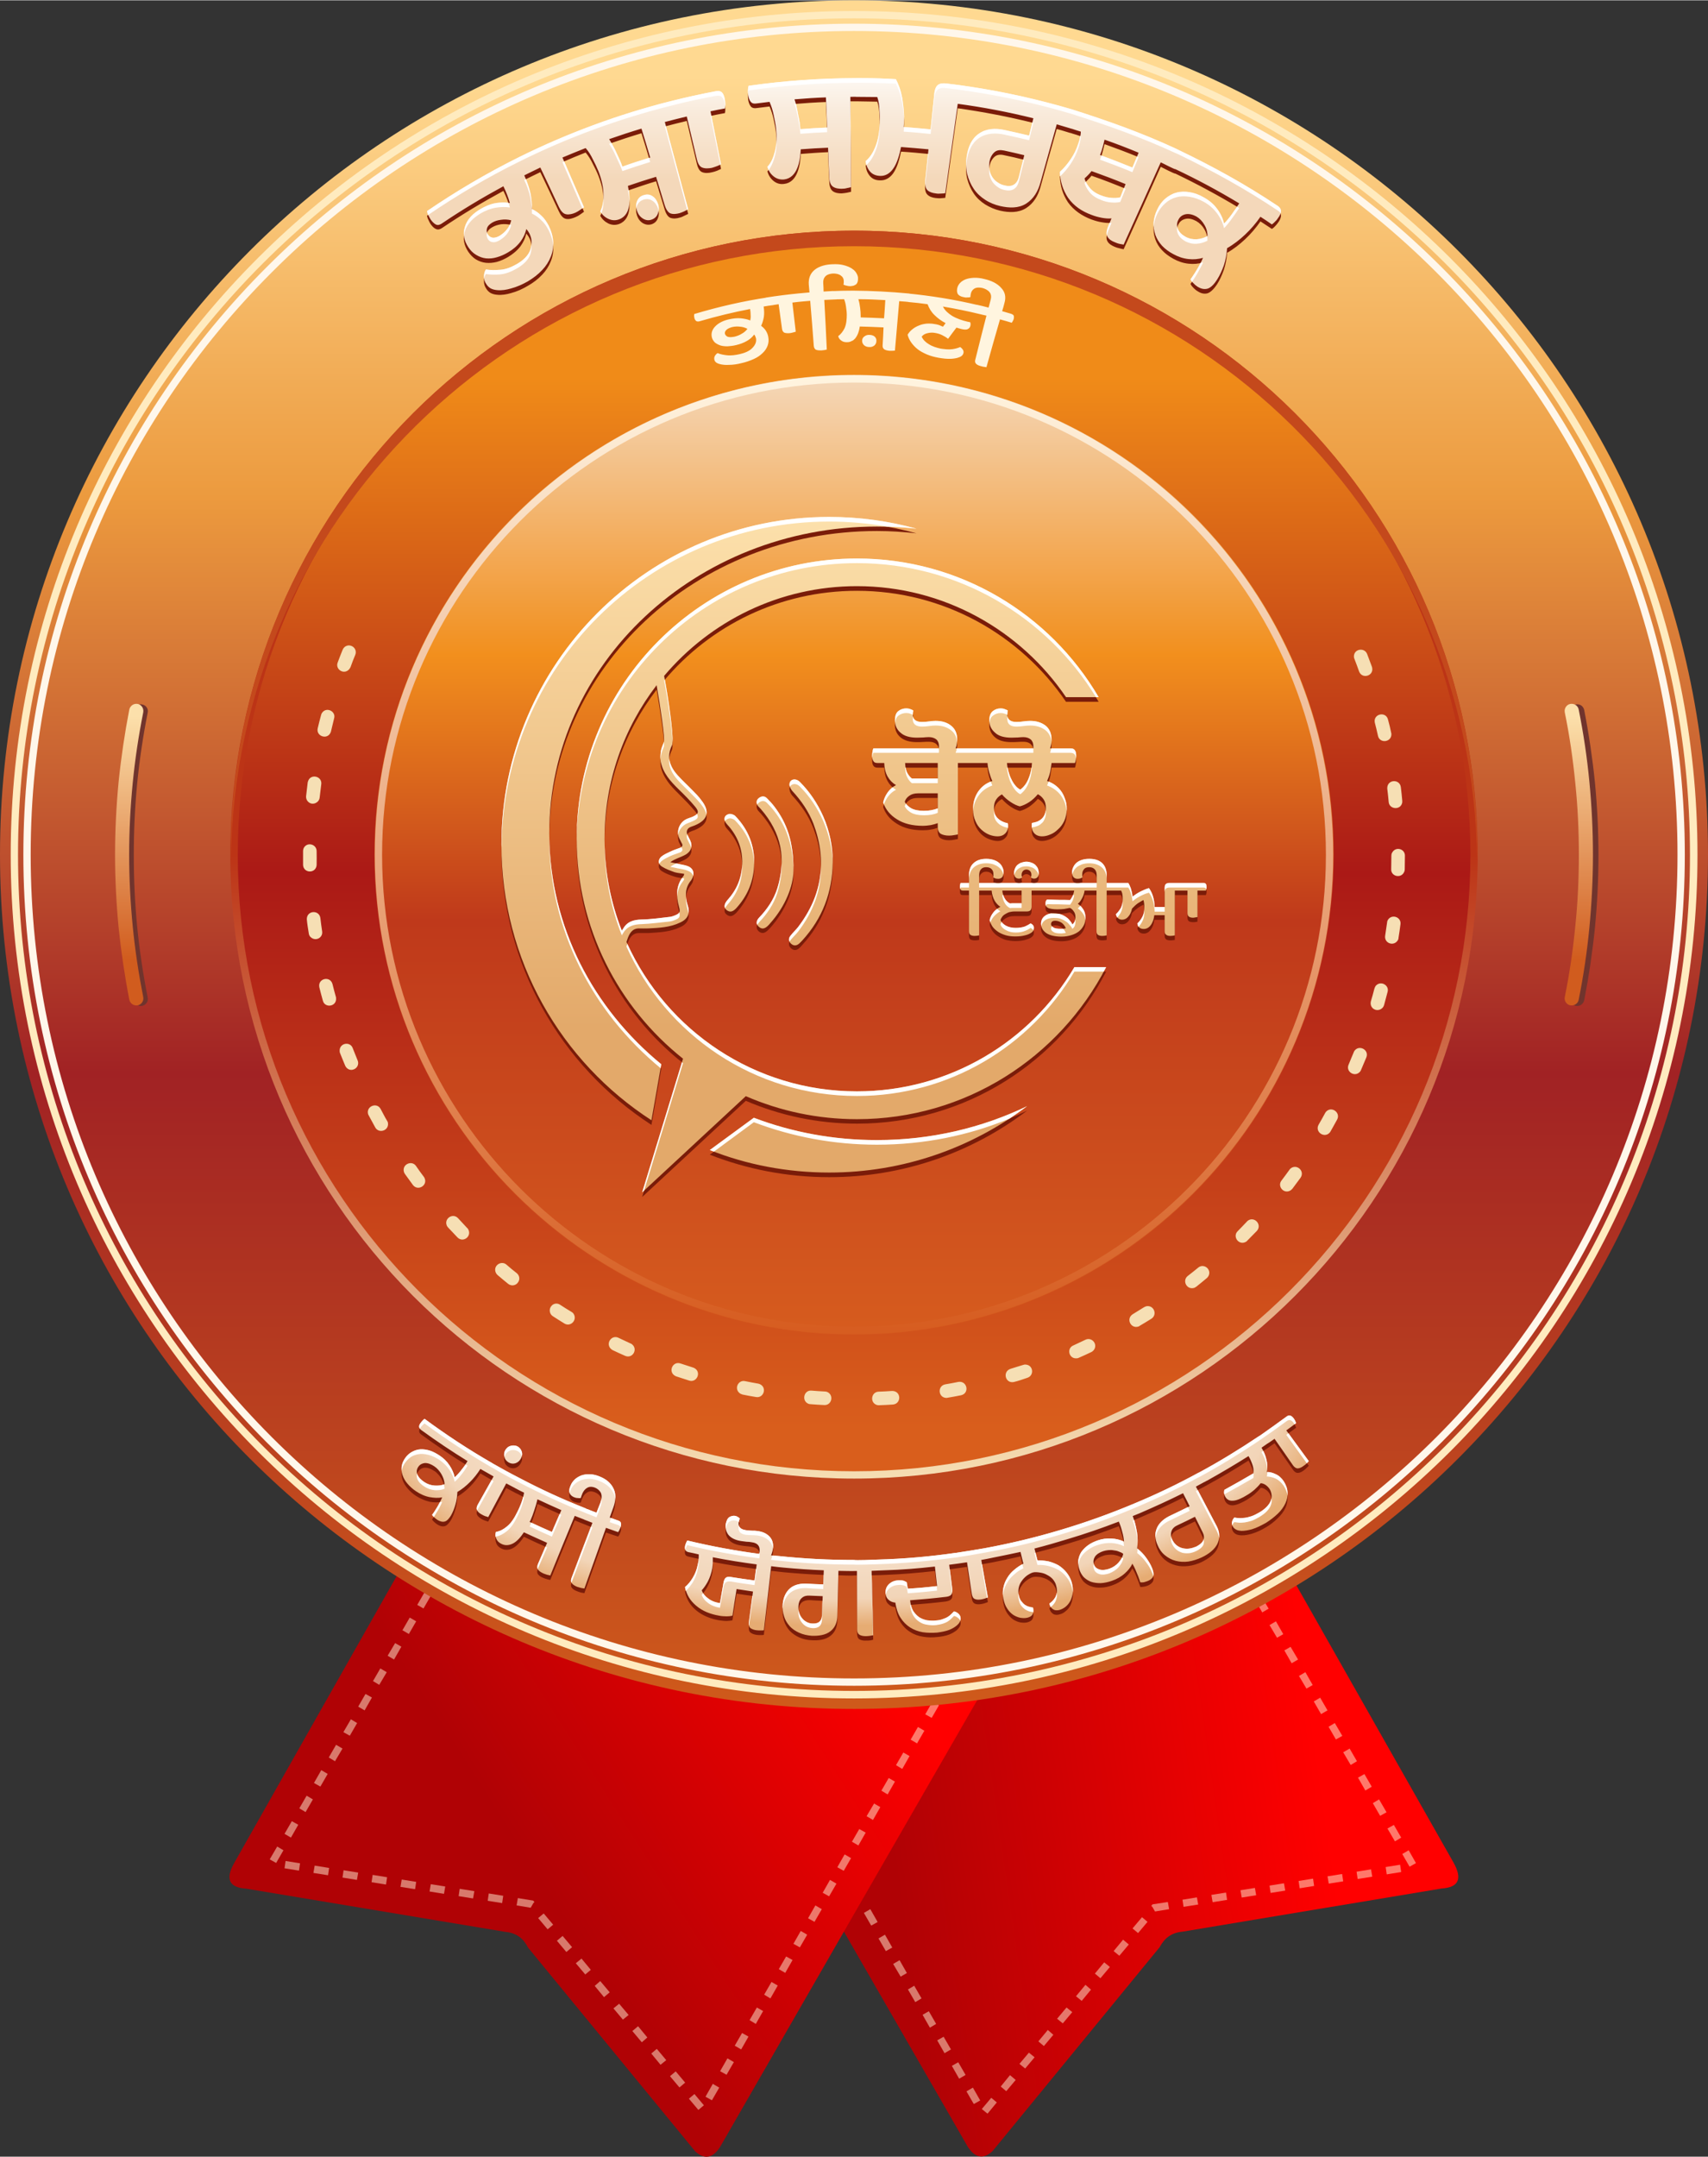 <?xml version="1.0" encoding="UTF-8"?>
<!DOCTYPE svg PUBLIC "-//W3C//DTD SVG 1.1//EN" "http://www.w3.org/Graphics/SVG/1.1/DTD/svg11.dtd">
<!-- Creator: CorelDRAW X7 -->
<svg xmlns="http://www.w3.org/2000/svg" xml:space="preserve" width="484px" height="611px" version="1.1" style="shape-rendering:geometricPrecision; text-rendering:geometricPrecision; image-rendering:optimizeQuality; fill-rule:evenodd; clip-rule:evenodd"
viewBox="0 0 9575 12084"
 xmlns:xlink="http://www.w3.org/1999/xlink">
 <rect x="0" y="0" width="9575" height="12084" fill="#333333" stroke="none"/>
 <defs>
  <style type="text/css">
   <![CDATA[
    .fil3 {fill:none}
    .fil5 {fill:#70342D}
    .fil16 {fill:#7A1C09}
    .fil14 {fill:#C4491C}
    .fil18 {fill:white}
    .fil19 {fill:#7A1C09;fill-rule:nonzero}
    .fil11 {fill:#F6DFB4;fill-rule:nonzero}
    .fil6 {fill:#FFEBBF;fill-rule:nonzero}
    .fil22 {fill:#FFF5DF;fill-rule:nonzero}
    .fil7 {fill:#FFF7EB;fill-rule:nonzero}
    .fil21 {fill:white;fill-rule:nonzero}
    .fil1 {fill:#FFF0D4;fill-rule:nonzero;fill-opacity:0.502}
    .fil13 {fill:url(#id0)}
    .fil10 {fill:url(#id1)}
    .fil4 {fill:url(#id2)}
    .fil12 {fill:url(#id3)}
    .fil9 {fill:url(#id4)}
    .fil8 {fill:url(#id5)}
    .fil0 {fill:url(#id6)}
    .fil2 {fill:url(#id7)}
    .fil17 {fill:url(#id8)}
    .fil15 {fill:url(#id9)}
    .fil23 {fill:url(#id10)}
    .fil20 {fill:url(#id11);fill-rule:nonzero}
   ]]>
  </style>
  <linearGradient id="id0" gradientUnits="userSpaceOnUse" x1="4787.75" y1="2098.23" x2="4787.75" y2="7751.59">
   <stop offset="0" style="stop-opacity:1; stop-color:#F4D8BA"/>
   <stop offset="0.278" style="stop-opacity:1; stop-color:#F28F1D"/>
   <stop offset="0.541" style="stop-opacity:1; stop-color:#BF391B"/>
   <stop offset="1" style="stop-opacity:1; stop-color:#D9601F"/>
  </linearGradient>
  <linearGradient id="id1" gradientUnits="userSpaceOnUse" x1="4787.66" y1="2119.2" x2="4787.75" y2="8000.71">
   <stop offset="0" style="stop-opacity:1; stop-color:#F08B18"/>
   <stop offset="0.471" style="stop-opacity:1; stop-color:#AB1916"/>
   <stop offset="1" style="stop-opacity:1; stop-color:#D95E1C"/>
  </linearGradient>
  <linearGradient id="id2" gradientUnits="userSpaceOnUse" x1="4805.57" y1="424.21" x2="4805.57" y2="9554.04">
   <stop offset="0" style="stop-opacity:1; stop-color:#FFD991"/>
   <stop offset="0.259" style="stop-opacity:1; stop-color:#EC9A3E"/>
   <stop offset="0.612" style="stop-opacity:1; stop-color:#A12224"/>
   <stop offset="1" style="stop-opacity:1; stop-color:#CF5A1B"/>
  </linearGradient>
  <linearGradient id="id3" gradientUnits="userSpaceOnUse" x1="4786.47" y1="8304.46" x2="4786.56" y2="4787.66">
   <stop offset="0" style="stop-opacity:1; stop-color:#F6DFB4"/>
   <stop offset="1" style="stop-opacity:1; stop-color:#BC3416"/>
  </linearGradient>
  <linearGradient id="id4" gradientUnits="userSpaceOnUse" x1="8924.1" y1="4009.32" x2="8928.82" y2="5373.27">
   <stop offset="0" style="stop-opacity:1; stop-color:#FCE0AB"/>
   <stop offset="1" style="stop-opacity:1; stop-color:#D15C1E"/>
  </linearGradient>
  <linearGradient id="id5" gradientUnits="userSpaceOnUse" xlink:href="#id4" x1="797.671" y1="4009.32" x2="802.388" y2="5373.27">
  </linearGradient>
  <linearGradient id="id6" gradientUnits="userSpaceOnUse" x1="7235.93" y1="8774.07" x2="4822.83" y2="9123.48">
   <stop offset="0" style="stop-opacity:1; stop-color:red"/>
   <stop offset="1" style="stop-opacity:1; stop-color:#B00205"/>
  </linearGradient>
  <linearGradient id="id7" gradientUnits="userSpaceOnUse" x1="2405.76" y1="9569.62" x2="4350.28" y2="8330.36">
   <stop offset="0" style="stop-opacity:1; stop-color:#B00205"/>
   <stop offset="1" style="stop-opacity:1; stop-color:red"/>
  </linearGradient>
  <linearGradient id="id8" gradientUnits="userSpaceOnUse" x1="3554.66" y1="5756.68" x2="3554.92" y2="2908.3">
   <stop offset="0" style="stop-opacity:1; stop-color:#E3A96A"/>
   <stop offset="1" style="stop-opacity:1; stop-color:#FCE0AB"/>
  </linearGradient>
  <linearGradient id="id9" gradientUnits="userSpaceOnUse" x1="5069.59" y1="2119.09" x2="5069.69" y2="7519.71">
   <stop offset="0" style="stop-opacity:1; stop-color:#FFF4DF"/>
   <stop offset="1" style="stop-opacity:1; stop-color:#D65B1E"/>
  </linearGradient>
  <radialGradient id="id10" gradientUnits="userSpaceOnUse" gradientTransform="matrix(-0.019 0.513 -1.121 3.8207E-005 13643 5424)" cx="4743.17" cy="7856.29" r="2441.22" fx="4743.17" fy="7856.29">
   <stop offset="0" style="stop-opacity:1; stop-color:#FEFEFE"/>
   <stop offset="0.878" style="stop-opacity:1; stop-color:#F2D5B8"/>
   <stop offset="1" style="stop-opacity:1; stop-color:#E6AC73"/>
  </radialGradient>
  <linearGradient id="id11" gradientUnits="userSpaceOnUse" x1="4562.54" y1="1003.35" x2="4562.54" y2="322.852">
   <stop offset="0" style="stop-opacity:1; stop-color:#F4D8BA"/>
   <stop offset="0.561" style="stop-opacity:1; stop-color:#F9EBDC"/>
   <stop offset="1" style="stop-opacity:1; stop-color:white"/>
  </linearGradient>
 </defs>
 <g id="Layer_x0020_1">
  <g id="_939602360">
   <g>
    <g>
     <path class="fil0" d="M4728 9283l-456 94 -126 25 -85 18 -76 15 -37 8 -10 2 36 63 757 1315 694 1205c39,60 84,75 139,25l937 -1143c25,-47 62,-81 128,-87l1453 -242c95,-6 117,-54 67,-144l-880 -1552 -30 -52 -4 -8 -16 -28 -12 -21 -16 3 -125 25 -67 14 -43 9 -2228 456z"/>
     <path class="fil1" d="M6993 8891l36 -21 -41 -71 -36 21 41 71zm-2853 520l-36 21 41 71 36 -20 -41 -72zm82 143l-36 21 41 71 36 -20 -41 -72zm82 143l-36 21 41 71 36 -20 -41 -72zm82 143l-35 21 41 71 35 -20 -41 -72zm82 143l-35 20 41 72 35 -21 -41 -71zm83 143l-36 20 41 72 36 -21 -41 -71zm82 143l-36 20 41 72 36 -21 -41 -71zm82 143l-36 20 41 72 36 -21 -41 -71zm82 142l-36 21 41 71 36 -20 -41 -72zm82 143l-36 21 41 71 36 -20 -41 -72zm82 143l-36 21 41 71 36 -20 -41 -72zm82 143l-36 21 42 71 35 -20 -41 -72zm82 143l-35 21 41 71 35 -21 -41 -71zm82 143l-35 20 41 72 35 -21 -41 -71zm83 143l-36 20 41 72 36 -21 -41 -71zm82 143l-36 20 41 72 36 -21 -41 -71zm82 142l-36 21 41 71 36 -20 -41 -72zm50 120l32 26 52 -63 -31 -26 -53 63zm106 -126l31 26 53 -63 -32 -27 -52 64zm105 -127l32 26 53 -63 -32 -26 -53 63zm106 -126l31 26 53 -63 -31 -27 -53 64zm105 -127l32 26 53 -63 -32 -26 -53 63zm106 -126l32 26 52 -63 -31 -27 -53 64zm106 -127l31 26 53 -63 -32 -26 -52 63zm105 -126l32 26 53 -63 -32 -27 -53 64zm106 -127l31 26 53 -63 -31 -26 -53 63zm105 -126l6 5 15 26 79 -13 -7 -40 -86 13 -7 9zm175 -35l6 40 82 -13 -7 -40 -81 13zm162 -27l7 41 81 -13 -6 -41 -82 13zm163 -26l7 41 81 -13 -7 -41 -81 13zm163 -26l6 41 82 -13 -7 -41 -81 13zm163 -26l6 41 81 -13 -6 -41 -81 13zm162 -26l7 41 81 -13 -6 -41 -82 13zm163 -26l6 41 82 -13 -7 -41 -81 13zm163 -26l6 41 81 -13 -6 -41 -81 13zm134 -2l36 -20 -41 -72 -36 21 41 71zm-82 -142l35 -21 -41 -71 -36 20 42 72zm-83 -143l36 -20 -42 -72 -35 21 41 71zm-83 -142l36 -21 -41 -71 -36 20 41 72zm-82 -143l35 -21 -41 -71 -36 21 42 71zm-83 -143l36 -20 -42 -72 -35 21 41 71zm-83 -142l36 -21 -41 -71 -36 21 41 71zm-82 -143l35 -20 -41 -72 -36 21 42 71zm-83 -142l36 -21 -42 -71 -35 20 41 72zm-82 -143l35 -20 -41 -72 -36 21 42 71zm-83 -142l36 -21 -42 -71 -35 20 41 72z"/>
     <path class="fil2" d="M2254 8777c-314,553 -627,1107 -941,1661 -51,90 -29,138 67,144 484,81 968,161 1452,242 66,6 104,40 128,88 313,381 625,762 938,1143 54,49 100,35 139,-26 495,-861 991,-1722 1487,-2583 -1090,-223 -2180,-446 -3270,-669z"/>
     <path class="fil1" d="M2457 8870l-36 -21 41 -71 36 21 -41 71zm2853 520l36 21 -41 71 -36 -20 41 -72zm-82 143l36 21 -41 71 -36 -20 41 -72zm-82 143l36 21 -41 71 -36 -21 41 -71zm-82 143l35 20 -41 72 -35 -21 41 -71zm-82 143l35 20 -41 72 -35 -21 41 -71zm-82 143l35 20 -41 72 -36 -21 42 -71zm-83 143l36 20 -41 72 -36 -21 41 -71zm-82 142l36 21 -41 71 -36 -20 41 -72zm-82 143l36 21 -41 71 -36 -20 41 -72zm-82 143l36 21 -41 71 -36 -20 41 -72zm-82 143l36 21 -41 71 -36 -20 41 -72zm-82 143l36 20 -41 72 -36 -21 41 -71zm-82 143l35 20 -41 72 -35 -21 41 -71zm-82 143l35 20 -41 72 -35 -21 41 -71zm-83 143l36 20 -41 72 -36 -21 41 -71zm-82 142l36 21 -41 71 -36 -20 41 -72zm-82 143l36 21 -41 71 -36 -20 41 -72zm-50 120l-31 26 -53 -63 31 -26 53 63zm-105 -127l-32 27 -53 -63 32 -27 53 63zm-106 -126l-32 26 -52 -63 31 -26 53 63zm-106 -127l-31 27 -53 -63 32 -27 52 63zm-105 -126l-32 26 -53 -63 32 -26 53 63zm-106 -127l-32 27 -52 -63 31 -27 53 63zm-106 -126l-31 26 -53 -63 32 -26 52 63zm-105 -127l-32 27 -53 -63 32 -27 53 63zm-106 -126l-31 26 -53 -63 31 -26 53 63zm-105 -127l-6 6 -15 26 -79 -13 7 -41 86 14 7 8zm-175 -35l-6 41 -81 -13 6 -41 81 13zm-162 -26l-7 41 -81 -13 6 -41 82 13zm-163 -26l-7 41 -81 -13 7 -41 81 13zm-163 -26l-6 41 -82 -13 7 -41 81 13zm-163 -26l-6 41 -81 -13 6 -41 81 13zm-162 -26l-7 41 -81 -13 6 -41 82 13zm-163 -26l-6 41 -82 -13 7 -41 81 13zm-163 -26l-6 41 -81 -13 6 -41 81 13zm-134 -2l-36 -20 42 -72 35 21 -41 71zm83 -142l-36 -21 41 -71 36 20 -41 72zm82 -143l-35 -21 41 -71 35 21 -41 71zm83 -143l-36 -20 41 -72 36 21 -41 71zm82 -142l-35 -21 41 -71 36 21 -42 71zm83 -143l-36 -20 42 -72 35 21 -41 71zm83 -142l-36 -21 41 -71 36 20 -41 72zm82 -143l-35 -21 41 -71 36 21 -42 71zm83 -142l-36 -21 42 -71 35 20 -41 72zm83 -143l-36 -21 41 -71 36 21 -41 71zm82 -143l-35 -20 41 -71 35 20 -41 71z"/>
    </g>
    <g>
     <circle class="fil3" cx="4788" cy="4751" r="4751"/>
     <path class="fil4" d="M4788 0c2644,0 4787,2143 4787,4788 0,2644 -2143,4787 -4787,4787 -2645,0 -4788,-2143 -4788,-4787 0,-2645 2143,-4788 4788,-4788zm0 1306c1923,0 3482,1559 3482,3482 0,1923 -1559,3482 -3482,3482 -1923,0 -3482,-1559 -3482,-3482 0,-1923 1559,-3482 3482,-3482z"/>
     <path class="fil5" d="M828 5588c-26,-131 -46,-264 -59,-397 -13,-133 -19,-267 -19,-401 0,-134 6,-268 19,-401 13,-133 33,-266 59,-397 5,-21 -9,-42 -31,-46 -21,-5 -42,9 -46,31 -27,133 -47,268 -60,404 -14,136 -20,273 -20,409 0,137 6,273 20,409 13,136 33,271 60,404 4,22 25,36 46,32 22,-5 36,-26 31,-47z"/>
     <path class="fil6" d="M4788 60c1305,0 2487,529 3343,1385 855,855 1385,2037 1385,3343 0,1305 -530,2487 -1385,3343 -856,855 -2038,1385 -3343,1385 -1306,0 -2488,-530 -3343,-1385 -856,-856 -1385,-2038 -1385,-3343 0,-1306 529,-2488 1385,-3343 855,-856 2037,-1385 3343,-1385zm3314 1414c-848,-848 -2020,-1373 -3314,-1373 -1295,0 -2466,525 -3314,1373 -848,848 -1373,2019 -1373,3314 0,1294 525,2465 1373,3314 848,848 2019,1372 3314,1372 1294,0 2466,-524 3314,-1372 848,-849 1372,-2020 1372,-3314 0,-1295 -524,-2466 -1372,-3314z"/>
     <path class="fil7" d="M4788 131c1286,0 2450,521 3293,1364 842,842 1364,2007 1364,3293 0,1286 -522,2450 -1364,3293 -843,842 -2007,1364 -3293,1364 -1286,0 -2451,-522 -3293,-1364 -843,-843 -1364,-2007 -1364,-3293 0,-1286 521,-2451 1364,-3293 842,-843 2007,-1364 3293,-1364zm3264 1393c-836,-836 -1990,-1352 -3264,-1352 -1275,0 -2429,516 -3264,1352 -836,835 -1352,1989 -1352,3264 0,1274 516,2428 1352,3264 835,835 1989,1352 3264,1352 1274,0 2428,-517 3264,-1352 835,-836 1352,-1990 1352,-3264 0,-1275 -517,-2429 -1352,-3264z"/>
     <path class="fil5" d="M8803 3992c26,131 46,264 59,397 13,133 19,267 19,401 0,134 -6,268 -19,401 -13,134 -33,266 -59,397 -4,21 10,42 31,47 22,4 42,-10 47,-31 26,-134 46,-269 60,-405 13,-136 20,-272 20,-409 0,-136 -7,-273 -20,-409 -14,-136 -34,-271 -60,-404 -5,-22 -25,-36 -47,-31 -21,4 -35,25 -31,46z"/>
     <path class="fil8" d="M803 5586c-26,-132 -46,-264 -59,-397 -13,-133 -20,-267 -20,-401 0,-134 7,-268 20,-402 13,-133 33,-265 59,-396 4,-22 -10,-43 -31,-47 -22,-4 -42,10 -47,31 -26,134 -46,269 -60,405 -13,136 -20,272 -20,409 0,136 7,273 20,409 14,135 34,270 60,404 5,21 25,35 47,31 21,-4 35,-25 31,-46z"/>
     <path class="fil9" d="M8772 3990c27,131 46,263 59,396 14,134 20,268 20,402 0,134 -6,268 -20,401 -13,133 -32,265 -59,397 -4,21 10,42 31,46 22,4 43,-10 47,-31 27,-134 47,-269 60,-404 13,-136 20,-273 20,-409 0,-137 -7,-273 -20,-409 -13,-136 -33,-271 -60,-405 -4,-21 -25,-35 -47,-31 -21,4 -35,25 -31,47z"/>
     <circle class="fil10" cx="4788" cy="4788" r="3485"/>
     <path class="fil11" d="M7664 3663c-15,-38 -74,-29 -74,14 0,5 1,9 3,14 9,23 18,47 26,70 17,45 84,25 73,-22l-1 -4c-9,-24 -18,-48 -27,-72zm-5672 4c6,-17 1,-34 -14,-45 -21,-14 -47,-6 -57,17 -10,24 -19,48 -28,72 -15,39 37,72 66,36 2,-3 4,-6 6,-10 8,-23 17,-46 27,-70zm-119 357c12,-40 -45,-68 -69,-29 -2,4 -3,6 -4,10 -7,25 -13,50 -19,75 -10,46 58,67 74,19 6,-25 12,-50 18,-75zm-72 369c6,-46 -62,-62 -75,-14l-1 4c-3,26 -6,51 -9,77 -1,14 5,27 16,35 23,17 57,1 60,-27 3,-25 6,-50 9,-75zm-26 375c0,-40 -55,-54 -73,-16 -2,6 -3,10 -3,15 0,26 0,52 0,78 2,48 72,50 76,1 1,-26 0,-52 0,-78zm21 375c-6,-47 -76,-44 -76,6 2,26 7,54 11,80 1,8 5,17 12,22 27,24 68,2 63,-33 -4,-25 -7,-50 -10,-75zm68 370c-13,-48 -83,-32 -74,17 6,25 13,51 20,76 11,43 77,34 74,-13 0,-3 0,-5 -1,-8 -7,-24 -13,-48 -19,-72zm113 358c-14,-37 -71,-29 -73,13 0,5 0,10 2,15 10,24 19,48 29,71 8,18 27,28 45,22 22,-6 34,-30 25,-51 -9,-23 -19,-47 -28,-70zm157 342c-22,-41 -84,-14 -70,30 1,2 2,4 3,6 12,23 25,45 37,68 20,35 77,18 71,-26 -1,-5 -2,-8 -5,-12 -12,-19 -25,-46 -36,-66zm198 319c-23,-33 -78,-10 -68,32 1,5 3,8 6,13 15,21 30,41 45,62 28,36 84,2 65,-39 -1,-2 -2,-5 -4,-7 -15,-20 -30,-40 -44,-61zm236 293c-30,-32 -82,3 -62,44 2,3 4,5 6,8 17,18 35,37 53,56 32,32 84,-8 58,-49 -1,-1 -2,-3 -4,-4 -17,-18 -34,-37 -51,-55zm271 260c-25,-22 -66,-1 -63,32 1,11 6,20 14,27 19,16 39,33 59,49 18,14 44,10 56,-10 11,-16 7,-38 -8,-50 -20,-16 -39,-31 -58,-48zm301 225c-16,-11 -37,-8 -49,7 -15,17 -11,45 8,57 21,14 43,27 65,41 35,22 77,-22 49,-58 -3,-3 -6,-5 -9,-7 -22,-13 -43,-26 -64,-40zm327 185c-40,-19 -75,35 -40,64 2,2 5,3 7,5 23,11 47,22 70,32 43,19 75,-39 37,-66 -1,-1 -3,-2 -6,-3 -22,-10 -45,-21 -68,-32zm348 144c-44,-15 -71,46 -31,69 2,1 4,2 6,3 25,8 49,16 74,24 42,13 70,-47 29,-70 -2,-1 -4,-2 -7,-3 -24,-8 -47,-15 -71,-23zm362 99c-39,-9 -65,45 -27,70 4,2 7,3 12,5 25,5 50,10 76,14 44,8 64,-55 20,-73 -2,-1 -5,-1 -7,-2 -24,-4 -49,-9 -74,-14zm372 53c-43,-4 -58,60 -14,75 3,0 6,1 8,1 26,2 52,4 78,5 42,2 56,-57 15,-74 -4,-1 -8,-2 -12,-2 -25,-1 -50,-3 -75,-5zm376 6c-42,2 -50,63 -8,75 4,1 7,1 12,1 26,-1 51,-2 77,-4 46,-4 48,-72 -1,-76 -1,0 -3,0 -5,0 -25,2 -50,3 -75,4zm374 -41c-44,8 -41,74 6,76 2,0 5,0 7,-1 25,-4 51,-9 76,-14 48,-11 35,-81 -14,-75 -25,5 -50,10 -75,14zm366 -87c-46,15 -30,83 18,74 26,-6 53,-16 77,-24 39,-13 33,-72 -11,-74 -5,0 -8,0 -13,2 -24,7 -48,15 -71,22zm352 -131c-39,16 -25,77 20,72 4,0 7,-1 11,-3 23,-10 47,-21 70,-32 8,-4 15,-11 19,-20 13,-33 -21,-64 -52,-49 -23,11 -45,21 -68,32zm333 -175c-39,25 -11,83 32,69 3,-1 5,-2 7,-4 22,-13 44,-26 66,-40 34,-22 15,-76 -27,-70 -5,1 -10,3 -15,6 -21,13 -42,26 -63,39zm308 -214c-32,26 -5,80 38,66 4,-2 6,-4 10,-6 20,-16 40,-32 60,-49 11,-10 16,-25 12,-39 -8,-27 -40,-37 -61,-19 -20,16 -39,32 -59,47zm280 -251c-30,30 7,82 47,59 3,-2 5,-3 7,-6 18,-18 36,-37 54,-55 31,-35 -14,-84 -51,-57 -2,2 -3,3 -5,5 -17,18 -34,36 -52,54zm246 -284c-25,32 13,78 51,55 4,-3 7,-6 10,-9 15,-21 31,-41 46,-62 26,-39 -24,-81 -58,-50 -2,2 -3,4 -4,5 -15,21 -30,41 -45,61zm208 -313c-23,42 36,80 65,41 13,-22 26,-47 39,-70 21,-39 -32,-78 -63,-43 -1,2 -3,4 -4,6 -12,22 -24,44 -37,66zm168 -336c-17,39 36,73 65,38 2,-3 4,-5 5,-9 10,-23 20,-47 30,-71 16,-42 -41,-72 -67,-36 -2,3 -3,5 -4,8 -10,22 -19,47 -29,70zm125 -355c-4,17 2,34 17,43 21,13 50,2 57,-22 7,-25 13,-50 20,-75 10,-37 -39,-65 -67,-33 -3,5 -5,9 -7,15 -6,24 -13,48 -20,72zm80 -367c-5,41 47,60 70,26 3,-4 5,-9 5,-15 4,-25 8,-51 11,-76 6,-43 -54,-61 -73,-20 -1,4 -2,7 -2,10 -4,25 -7,50 -11,75zm34 -374c-2,40 54,54 72,17 3,-6 4,-10 4,-16 0,-25 1,-51 1,-77 0,-39 -53,-53 -72,-16 -3,5 -4,10 -4,16 0,25 -1,50 -1,76zm-14 -376c4,42 68,47 76,2 0,-3 0,-6 0,-10 -2,-25 -5,-51 -8,-76 -6,-46 -74,-44 -76,4 0,2 0,3 0,5 3,25 6,50 8,75zm-60 -371c10,45 79,36 75,-13l-1 -4c-5,-25 -11,-50 -18,-75 -12,-47 -83,-32 -74,17 6,25 13,50 18,75z"/>
     <path class="fil12" d="M4788 1291c965,0 1839,392 2472,1024 633,633 1024,1507 1024,2473 0,965 -391,1839 -1024,2472 -633,633 -1507,1024 -2472,1024 -966,0 -1840,-391 -2473,-1024 -632,-633 -1024,-1507 -1024,-2472 0,-966 392,-1840 1024,-2473 633,-632 1507,-1024 2473,-1024zm0 42c1908,0 3455,1546 3455,3455 0,1908 -1547,3455 -3455,3455 -1908,0 -3455,-1547 -3455,-3455 0,-1909 1547,-3455 3455,-3455z"/>
     <circle class="fil13" cx="4788" cy="4788" r="2689"/>
     <path class="fil14" d="M4788 1291c1929,0 3494,1561 3494,3486 0,14 -1,29 -1,43 -23,-1905 -1578,-3442 -3493,-3442 -1916,0 -3471,1537 -3494,3442 0,-14 0,-29 0,-43 0,-1925 1564,-3486 3494,-3486z"/>
    </g>
   </g>
   <path class="fil15" d="M4788 2101c741,0 1413,301 1899,787 486,486 787,1158 787,1900 0,741 -301,1413 -787,1899 -486,486 -1158,787 -1899,787 -742,0 -1414,-301 -1900,-787 -486,-486 -787,-1158 -787,-1899 0,-742 301,-1414 787,-1900 486,-486 1158,-787 1900,-787zm0 41c1461,0 2645,1185 2645,2646 0,1461 -1184,2645 -2645,2645 -1461,0 -2646,-1184 -2646,-2645 0,-1461 1185,-2646 2646,-2646z"/>
  </g>
  <g id="_939608480">
   <path class="fil16" d="M6713 5014l0 149c-2,1 -6,1 -11,2 -4,1 -9,1 -13,1 -11,0 -18,-2 -24,-5 -5,-4 -8,-11 -8,-21l0 -126 -71 0 0 251c-2,1 -6,2 -11,2 -4,1 -9,1 -14,1 -10,0 -18,-2 -23,-5 -6,-4 -9,-11 -9,-21l0 -89 -58 0c-3,24 -10,43 -21,56 -10,14 -23,21 -38,21 -11,0 -19,-3 -25,-9 -6,-5 -10,-13 -11,-23 11,-9 20,-21 28,-37 8,-15 11,-32 11,-52 0,-15 -1,-29 -5,-41 -9,4 -19,10 -31,18 -11,8 -22,18 -33,29 -4,20 -11,35 -21,46 -9,11 -21,17 -34,17 -10,0 -18,-3 -24,-9 -6,-6 -10,-13 -11,-22 10,-10 19,-21 27,-35 7,-13 11,-30 11,-51 0,-10 -1,-18 -2,-26 -1,-7 -4,-14 -7,-21l-31 0 -11 0 -39 0 0 251c-2,1 -6,2 -11,2 -5,1 -9,1 -14,1 -10,0 -18,-2 -24,-5 -5,-4 -8,-11 -8,-21l0 -228 -25 0 -8 0 -1 0 -33 0c-1,8 -2,15 -5,22 -2,8 -5,15 -9,21 -3,7 -7,13 -11,19 -5,5 -9,10 -13,13 11,7 21,17 30,30 9,13 13,29 13,48 0,16 -3,30 -10,43 -7,13 -16,24 -27,33 -12,10 -26,17 -43,22 -16,5 -34,8 -54,8 -38,0 -66,-7 -86,-21 -19,-13 -29,-30 -29,-51 0,-19 7,-33 20,-44 13,-10 30,-15 52,-15 13,0 25,1 35,4 11,4 21,8 29,14 9,5 17,12 23,20 7,7 13,15 17,24 5,-5 10,-10 13,-17 2,-7 4,-15 4,-23 0,-13 -3,-25 -10,-34 -6,-9 -13,-15 -22,-19 -10,3 -21,5 -31,6 -11,2 -23,2 -38,2 -23,0 -40,-2 -51,-6 -11,-5 -16,-13 -16,-26 0,-5 1,-9 2,-13 2,-4 4,-7 7,-9 23,1 45,1 66,1 21,1 42,1 63,2 4,-5 9,-13 14,-22 4,-10 7,-20 9,-32l-193 0 -6 0 -1 0 -39 0 0 90c0,10 -3,17 -7,22 -4,4 -11,6 -22,6l-68 0c-10,0 -20,1 -29,4 -8,3 -16,6 -22,10 -7,5 -13,10 -17,15 -4,6 -7,12 -9,18 4,13 15,24 31,32 15,9 34,13 54,13 21,0 38,-3 52,-9 13,-5 24,-11 31,-17 6,3 10,6 14,10 4,5 5,10 5,17 0,6 -1,11 -4,15 -3,5 -7,9 -12,12 -9,6 -21,10 -35,14 -15,4 -32,6 -54,6 -19,0 -37,-3 -54,-7 -16,-5 -30,-12 -42,-20 -13,-8 -23,-18 -31,-29 -8,-11 -13,-23 -16,-36 3,-15 10,-29 21,-43 11,-13 24,-24 39,-32 -12,-7 -23,-18 -32,-33 -9,-16 -15,-35 -17,-58l-70 0 0 251c-3,1 -6,2 -11,2 -5,1 -10,1 -14,1 -10,0 -18,-2 -24,-5 -5,-4 -8,-11 -8,-21l0 -228 -33 0c-7,0 -12,-1 -14,-5 -3,-4 -4,-9 -4,-16 0,-3 0,-7 1,-11 1,-4 2,-7 3,-10l47 0 0 -41c0,-31 8,-54 26,-71 17,-16 41,-24 71,-24 15,0 29,2 41,6 12,5 22,10 30,17 9,7 15,15 19,24 5,9 7,19 7,29 0,12 -3,22 -8,28 -6,6 -13,9 -22,9 -6,0 -11,-1 -16,-3 -5,-1 -9,-3 -12,-5 1,-2 1,-5 1,-9 0,-3 0,-6 0,-10 0,-11 -3,-21 -11,-28 -7,-7 -17,-11 -30,-11 -12,0 -21,4 -28,12 -8,7 -11,19 -11,36l0 41 319 0 7 0 285 0 8 0 40 0 0 -42c0,-16 -4,-28 -12,-35 -8,-8 -18,-12 -30,-12 -13,0 -23,4 -29,12 -7,7 -10,16 -10,27 0,4 0,7 0,10 1,4 1,7 1,9 -3,2 -7,4 -12,5 -4,2 -10,3 -15,3 -10,0 -17,-3 -23,-9 -5,-6 -8,-16 -8,-28 0,-10 2,-20 7,-29 4,-9 10,-17 18,-24 8,-7 18,-12 30,-17 12,-4 26,-6 41,-6 30,0 54,8 72,24 17,16 26,39 26,69l0 43 25 0 11 0 85 0c5,6 9,16 14,29 4,13 8,29 10,48 15,-13 31,-23 47,-31 16,-8 31,-14 45,-17 8,10 16,25 22,44 6,18 9,39 10,62l56 0 0 -107c0,-10 2,-17 6,-21 5,-5 12,-7 22,-7l190 0c11,0 17,7 17,22 0,3 0,6 -1,10 -1,4 -2,8 -3,10l-47 0zm-920 -797c0,-4 0,-7 0,-11 0,-17 -5,-29 -15,-38 -10,-9 -23,-13 -41,-13 -9,0 -20,0 -32,1 -12,1 -24,1 -35,1 -41,0 -72,-9 -92,-27 -21,-18 -32,-41 -32,-69 0,-25 7,-42 20,-52 13,-10 27,-15 44,-15 8,0 15,1 22,4 7,2 13,5 18,8 -1,3 -2,6 -2,11 -1,5 -1,8 -1,11 0,28 17,42 52,42 12,0 24,-1 38,-3 14,-2 26,-3 38,-3 35,0 64,9 87,27 22,18 33,44 33,78 0,12 -1,23 -4,33 -1,6 -3,11 -4,15l114 0c12,0 20,4 25,11 5,8 7,18 7,32 0,6 -1,13 -2,21 -1,8 -3,15 -5,19l-131 0c-2,16 -5,33 -8,51 -4,17 -10,34 -17,49 14,5 28,12 41,21 13,9 25,20 35,33 10,13 18,28 24,45 7,17 10,37 10,59 0,25 -5,47 -14,66 -9,19 -21,35 -35,48 -13,13 -28,22 -44,29 -16,6 -31,10 -45,10 -19,0 -33,-6 -43,-17 -10,-10 -15,-23 -15,-38 0,-2 0,-6 0,-10 0,-4 0,-8 1,-11 9,-1 19,-3 28,-7 10,-3 18,-8 25,-15 8,-6 14,-14 18,-25 5,-10 7,-22 7,-36 0,-20 -4,-36 -13,-49 -9,-13 -20,-22 -32,-28 -14,17 -30,31 -48,44 -19,12 -36,20 -53,24 -16,-4 -33,-12 -51,-24 -18,-12 -35,-27 -49,-43 -12,6 -23,15 -32,28 -9,12 -13,28 -13,48 0,14 2,26 6,36 5,10 11,18 19,25 7,7 16,12 25,16 9,4 18,6 27,8 1,3 2,6 2,9 0,4 0,7 0,9 0,16 -5,29 -16,39 -10,11 -24,17 -43,17 -15,0 -30,-4 -46,-10 -17,-6 -31,-15 -45,-28 -13,-13 -25,-29 -33,-48 -9,-19 -13,-42 -13,-67 0,-22 3,-42 9,-59 6,-17 14,-32 24,-45 10,-13 21,-24 34,-33 13,-9 27,-16 41,-21 -7,-15 -13,-31 -18,-49 -5,-18 -8,-35 -9,-51l-90 0 -14 0 0 0 -62 0 0 400c-4,1 -11,2 -21,4 -10,2 -19,3 -29,3 -19,0 -35,-4 -46,-11 -11,-6 -17,-20 -17,-41l0 -18c-11,4 -24,8 -39,10 -14,3 -29,4 -45,4 -58,0 -106,-12 -144,-36 -39,-24 -65,-55 -78,-94 4,-19 12,-37 25,-56 13,-18 29,-32 47,-41 -19,-11 -35,-27 -47,-48 -12,-22 -18,-47 -19,-76l-38 0c-11,0 -19,-4 -23,-11 -5,-7 -7,-18 -7,-32 0,-5 1,-12 2,-20 1,-8 3,-15 5,-20l367 0c1,-4 1,-7 1,-11 0,-17 -5,-29 -15,-38 -10,-9 -24,-13 -42,-13 -9,0 -20,0 -32,1 -12,1 -23,1 -34,1 -41,0 -72,-9 -93,-27 -21,-18 -31,-41 -31,-69 0,-25 6,-42 19,-52 13,-10 28,-15 44,-15 8,0 16,1 23,4 7,2 13,5 17,8 -1,3 -1,6 -2,11 0,5 -1,8 -1,11 0,28 18,42 52,42 12,0 25,-1 39,-3 13,-2 26,-3 37,-3 36,0 65,9 87,27 23,18 34,44 34,78 0,12 -2,23 -4,33 -2,6 -3,11 -5,15l50 0 14 0 372 0zm-614 350c31,0 56,-4 78,-14l0 -83 -111 0c-21,0 -37,4 -49,13 -13,9 -21,20 -25,33 6,14 18,26 35,36 18,10 42,15 72,15zm-105 -267c1,23 5,42 13,56 8,15 17,25 25,31l145 0 0 -87 -183 0zm646 149c19,-14 35,-35 46,-62 11,-27 18,-56 19,-87l-140 0c1,15 4,30 8,46 4,15 9,30 16,43 6,14 14,26 22,36 9,11 18,19 29,24zm-1891 1507l-229 750 581 -539c191,82 402,128 623,128 609,0 1136,-346 1397,-852l-178 0c-246,417 -700,697 -1219,697 -576,0 -1071,-344 -1292,-837 2,-6 4,-12 6,-18 10,-28 25,-57 62,-58 19,0 37,0 55,0 61,-4 122,-6 178,-33 44,-20 57,-52 42,-97 -15,-49 -16,-96 18,-138 4,-5 6,-10 9,-15 12,-29 4,-55 -26,-66 -18,-8 -39,-10 -59,-14 -13,-3 -26,-6 -39,-8 14,-11 27,-16 40,-22 16,-7 33,-13 48,-22 30,-19 38,-47 23,-79 -5,-11 -11,-21 -16,-32 -7,-17 -1,-33 15,-41 8,-4 17,-7 26,-10 75,-31 87,-78 38,-142 -15,-20 -33,-38 -51,-56 -27,-28 -56,-54 -82,-83 -44,-49 -64,-103 -32,-169 14,-28 -22,-275 -44,-388 259,-308 647,-503 1081,-503 487,0 917,247 1172,622l183 0c-272,-465 -777,-777 -1355,-777 -867,0 -1571,703 -1571,1570 0,500 233,945 596,1232zm-343 -716c-63,-160 -97,-334 -97,-516 0,-324 109,-622 292,-861 20,115 48,301 41,319 -6,16 -14,33 -17,50 -3,20 -4,41 -1,60 13,64 55,110 100,154 32,32 64,64 93,99 24,29 19,41 -16,56 -8,4 -17,7 -25,10 -50,19 -67,76 -46,115 4,7 7,15 11,22 9,13 4,21 -8,27 -18,7 -36,12 -54,20 -17,8 -36,17 -51,29 -20,16 -20,42 2,56 22,14 47,23 72,31 17,6 36,7 53,10 0,4 0,5 -1,7 -1,2 -2,5 -4,7 -41,51 -40,109 -24,169 9,31 6,39 -25,51 -8,3 -16,6 -24,7 -53,5 -106,13 -160,15 -44,1 -81,11 -104,51 -3,4 -5,8 -7,12zm1430 1173c-244,0 -476,-45 -690,-126l-247 182c207,81 433,126 670,126 416,0 801,-139 1109,-373 -252,122 -538,191 -842,191zm-1209 -426c-385,-315 -628,-778 -628,-1293 0,-950 823,-1720 1837,-1720 75,0 149,5 222,13 -156,-43 -320,-66 -489,-66 -1015,0 -1838,822 -1838,1837 0,647 335,1216 841,1544l55 -315zm454 -1136c-1,-77 -29,-148 -85,-208 -22,-24 -19,-50 10,-58 10,-3 28,3 36,12 76,79 112,174 105,284 -5,88 -39,166 -99,232 -16,16 -33,28 -55,10 -17,-13 -14,-34 6,-56 54,-60 82,-130 82,-216zm287 54c-1,83 -44,197 -131,294 -4,4 -8,8 -12,12 -17,17 -35,22 -53,5 -17,-17 -11,-35 4,-50 45,-47 81,-100 101,-162 53,-165 23,-314 -91,-446 -5,-5 -11,-11 -16,-17 -11,-15 -12,-31 2,-43 14,-12 32,-16 47,-1 15,15 29,30 42,47 70,92 108,196 107,361zm220 -47c-2,166 -57,312 -170,435 -6,7 -11,13 -18,19 -15,13 -31,14 -46,0 -15,-15 -14,-31 -1,-47 13,-16 29,-30 42,-47 134,-177 163,-370 85,-578 -27,-70 -68,-129 -119,-184 -9,-10 -16,-27 -15,-40 4,-27 36,-32 58,-10 56,56 99,121 131,193 36,83 54,169 53,259zm1059 228l0 -72 -108 0c1,17 6,31 13,44 7,13 17,23 30,29 7,-1 14,-1 21,-1l44 0zm-15 -138c-7,0 -14,-3 -19,-7 -5,-5 -8,-14 -8,-26 0,-10 2,-18 6,-26 3,-7 8,-14 14,-19 7,-6 14,-10 22,-13 9,-3 18,-4 27,-4 10,0 19,2 27,5 9,2 16,7 22,12 6,6 11,12 15,20 3,7 5,16 5,25 0,12 -2,21 -8,26 -5,4 -11,7 -18,7 -7,0 -13,-3 -18,-7 1,-1 1,-4 2,-7 0,-3 1,-6 1,-8 0,-9 -3,-16 -8,-21 -6,-5 -12,-8 -20,-8 -8,0 -14,3 -19,8 -5,5 -8,12 -8,21 0,2 0,5 1,8 1,3 1,6 2,7 -5,4 -11,7 -18,7zm235 281c4,0 9,0 14,-1 5,0 9,-1 14,-2 -6,-14 -14,-24 -24,-31 -11,-8 -23,-11 -36,-11 -6,0 -11,1 -16,4 -4,3 -7,8 -7,14 0,8 5,14 14,19 8,6 22,8 41,8z"/>
   <path class="fil17" d="M6713 4989l0 148c-2,1 -6,2 -11,2 -4,1 -9,2 -13,2 -11,0 -18,-2 -24,-6 -5,-3 -8,-11 -8,-21l0 -125 -71 0 0 251c-2,0 -6,1 -11,2 -4,0 -9,1 -14,1 -10,0 -18,-2 -23,-6 -6,-4 -9,-10 -9,-21l0 -89 -58 0c-3,24 -10,43 -21,57 -10,13 -23,20 -38,20 -11,0 -19,-3 -25,-8 -6,-6 -10,-14 -11,-23 11,-10 20,-22 28,-37 8,-16 11,-33 11,-52 0,-16 -1,-30 -5,-42 -9,4 -19,11 -31,18 -11,8 -22,18 -33,30 -4,19 -11,34 -21,45 -9,11 -21,17 -34,17 -10,0 -18,-3 -24,-9 -6,-6 -10,-13 -11,-22 10,-9 19,-21 27,-34 7,-14 11,-31 11,-52 0,-9 -1,-18 -2,-25 -1,-8 -4,-15 -7,-21l-31 0 -11 0 -39 0 0 251c-2,0 -6,1 -11,2 -5,0 -9,1 -14,1 -10,0 -18,-2 -24,-6 -5,-4 -8,-10 -8,-21l0 -227 -25 0 -8 0 -1 0 -33 0c-1,7 -2,14 -5,22 -2,7 -5,14 -9,21 -3,6 -7,12 -11,18 -5,6 -9,10 -13,13 11,7 21,17 30,30 9,13 13,29 13,49 0,15 -3,30 -10,43 -7,13 -16,24 -27,33 -12,9 -26,16 -43,21 -16,5 -34,8 -54,8 -38,0 -66,-7 -86,-20 -19,-14 -29,-31 -29,-52 0,-18 7,-33 20,-43 13,-11 30,-16 52,-16 13,0 25,2 35,5 11,3 21,8 29,13 9,6 17,12 23,20 7,8 13,16 17,25 5,-5 10,-11 13,-18 2,-7 4,-15 4,-23 0,-13 -3,-24 -10,-33 -6,-9 -13,-16 -22,-19 -10,2 -21,4 -31,6 -11,1 -23,2 -38,2 -23,0 -40,-3 -51,-7 -11,-5 -16,-13 -16,-26 0,-5 1,-9 2,-13 2,-4 4,-7 7,-9 23,1 45,1 66,2 21,0 42,0 63,1 4,-5 9,-13 14,-22 4,-10 7,-20 9,-31l-193 0 -6 0 -1 0 -39 0 0 90c0,10 -3,17 -7,21 -4,4 -11,6 -22,6l-68 0c-10,0 -20,2 -29,4 -8,3 -16,7 -22,11 -7,4 -13,9 -17,15 -4,5 -7,11 -9,17 4,14 15,24 31,33 15,8 34,12 54,12 21,0 38,-3 52,-8 13,-6 24,-12 31,-17 6,2 10,5 14,10 4,4 5,9 5,16 0,6 -1,11 -4,16 -3,4 -7,8 -12,11 -9,6 -21,11 -35,14 -15,4 -32,6 -54,6 -19,0 -37,-2 -54,-7 -16,-5 -30,-11 -42,-19 -13,-9 -23,-18 -31,-29 -8,-12 -13,-24 -16,-37 3,-15 10,-29 21,-43 11,-13 24,-24 39,-31 -12,-8 -23,-19 -32,-34 -9,-16 -15,-35 -17,-57l-70 0 0 251c-3,0 -6,1 -11,2 -5,0 -10,1 -14,1 -10,0 -18,-2 -24,-6 -5,-4 -8,-10 -8,-21l0 -227 -33 0c-7,0 -12,-2 -14,-6 -3,-3 -4,-9 -4,-16 0,-3 0,-7 1,-10 1,-4 2,-8 3,-11l47 0 0 -41c0,-31 8,-54 26,-70 17,-16 41,-24 71,-24 15,0 29,2 41,6 12,4 22,9 30,16 9,7 15,15 19,24 5,9 7,19 7,29 0,13 -3,22 -8,28 -6,6 -13,9 -22,9 -6,0 -11,-1 -16,-2 -5,-2 -9,-4 -12,-6 1,-2 1,-5 1,-8 0,-4 0,-7 0,-10 0,-12 -3,-21 -11,-29 -7,-7 -17,-10 -30,-10 -12,0 -21,3 -28,11 -8,8 -11,20 -11,36l0 41 319 0 7 0 285 0 8 0 40 0 0 -42c0,-16 -4,-27 -12,-35 -8,-8 -18,-11 -30,-11 -13,0 -23,3 -29,11 -7,8 -10,17 -10,28 0,3 0,6 0,10 1,3 1,6 1,8 -3,2 -7,4 -12,6 -4,1 -10,2 -15,2 -10,0 -17,-3 -23,-9 -5,-6 -8,-15 -8,-28 0,-10 2,-20 7,-29 4,-9 10,-17 18,-24 8,-7 18,-12 30,-16 12,-4 26,-6 41,-6 30,0 54,7 72,23 17,16 26,39 26,69l0 43 25 0 11 0 85 0c5,7 9,16 14,29 4,13 8,29 10,48 15,-12 31,-22 47,-30 16,-8 31,-14 45,-18 8,11 16,25 22,44 6,19 9,39 10,62l56 0 0 -107c0,-10 2,-17 6,-21 5,-5 12,-7 22,-7l190 0c11,0 17,7 17,22 0,3 0,6 -1,11 -1,4 -2,7 -3,10l-47 0zm-920 -797c0,-4 0,-8 0,-12 0,-16 -5,-29 -15,-38 -10,-8 -23,-13 -41,-13 -9,0 -20,1 -32,2 -12,0 -24,1 -35,1 -41,0 -72,-9 -92,-28 -21,-18 -32,-41 -32,-69 0,-24 7,-42 20,-52 13,-10 27,-15 44,-15 8,0 15,1 22,4 7,2 13,5 18,8 -1,3 -2,7 -2,11 -1,5 -1,9 -1,11 0,28 17,42 52,42 12,0 24,-1 38,-3 14,-2 26,-3 38,-3 35,0 64,9 87,27 22,18 33,44 33,78 0,13 -1,24 -4,34 -1,5 -3,10 -4,15l114 0c12,0 20,3 25,11 5,7 7,17 7,31 0,6 -1,14 -2,22 -1,8 -3,14 -5,18l-131 0c-2,17 -5,33 -8,51 -4,17 -10,34 -17,50 14,5 28,11 41,20 13,9 25,20 35,33 10,13 18,28 24,46 7,17 10,36 10,58 0,25 -5,47 -14,67 -9,19 -21,35 -35,47 -13,13 -28,23 -44,29 -16,7 -31,10 -45,10 -19,0 -33,-6 -43,-16 -10,-11 -15,-24 -15,-38 0,-3 0,-6 0,-11 0,-4 0,-7 1,-10 9,-2 19,-4 28,-7 10,-4 18,-9 25,-15 8,-7 14,-15 18,-25 5,-11 7,-23 7,-37 0,-20 -4,-36 -13,-49 -9,-13 -20,-22 -32,-28 -14,17 -30,32 -48,44 -19,12 -36,20 -53,24 -16,-4 -33,-12 -51,-24 -18,-12 -35,-26 -49,-43 -12,6 -23,15 -32,28 -9,13 -13,29 -13,48 0,14 2,26 6,36 5,10 11,19 19,25 7,7 16,12 25,16 9,4 18,7 27,8 1,3 2,6 2,9 0,4 0,7 0,10 0,15 -5,28 -16,39 -10,10 -24,16 -43,16 -15,0 -30,-3 -46,-9 -17,-7 -31,-16 -45,-29 -13,-12 -25,-28 -33,-48 -9,-19 -13,-41 -13,-67 0,-22 3,-41 9,-58 6,-18 14,-33 24,-46 10,-13 21,-24 34,-33 13,-9 27,-15 41,-20 -7,-15 -13,-32 -18,-50 -5,-18 -8,-35 -9,-51l-90 0 -14 0 0 0 -62 0 0 400c-4,1 -11,3 -21,4 -10,2 -19,3 -29,3 -19,0 -35,-4 -46,-10 -11,-7 -17,-21 -17,-42l0 -18c-11,4 -24,8 -39,11 -14,2 -29,4 -45,4 -58,0 -106,-12 -144,-36 -39,-24 -65,-56 -78,-95 4,-19 12,-37 25,-56 13,-18 29,-32 47,-41 -19,-11 -35,-27 -47,-48 -12,-21 -18,-47 -19,-76l-38 0c-11,0 -19,-3 -23,-11 -5,-7 -7,-18 -7,-32 0,-5 1,-12 2,-20 1,-8 3,-14 5,-19l367 0c1,-4 1,-8 1,-12 0,-16 -5,-29 -15,-38 -10,-8 -24,-13 -42,-13 -9,0 -20,1 -32,2 -12,0 -23,1 -34,1 -41,0 -72,-9 -93,-28 -21,-18 -31,-41 -31,-69 0,-24 6,-42 19,-52 13,-10 28,-15 44,-15 8,0 16,1 23,4 7,2 13,5 17,8 -1,3 -1,7 -2,11 0,5 -1,9 -1,11 0,28 18,42 52,42 12,0 25,-1 39,-3 13,-2 26,-3 37,-3 36,0 65,9 87,27 23,18 34,44 34,78 0,13 -2,24 -4,34 -2,5 -3,10 -5,15l50 0 14 0 372 0zm-614 350c31,0 56,-5 78,-14l0 -84 -111 0c-21,0 -37,5 -49,14 -13,9 -21,20 -25,33 6,14 18,26 35,36 18,10 42,15 72,15zm-105 -268c1,24 5,42 13,57 8,14 17,24 25,30l145 0 0 -87 -183 0zm646 149c19,-14 35,-34 46,-62 11,-27 18,-56 19,-87l-140 0c1,15 4,31 8,46 4,15 9,30 16,43 6,14 14,26 22,36 9,11 18,19 29,24zm-1891 1508l-229 749 581 -539c191,83 402,129 623,129 609,0 1136,-346 1397,-852l-178 0c-246,417 -700,696 -1219,696 -576,0 -1071,-344 -1292,-837 2,-6 4,-12 6,-18 10,-28 25,-57 62,-58 19,0 37,1 55,0 61,-3 122,-6 178,-33 44,-20 57,-52 42,-97 -15,-49 -16,-96 18,-138 4,-4 6,-10 9,-15 12,-28 4,-54 -26,-66 -18,-7 -39,-9 -59,-14 -13,-3 -26,-5 -39,-8 14,-11 27,-16 40,-22 16,-7 33,-13 48,-22 30,-19 38,-47 23,-79 -5,-11 -11,-21 -16,-32 -7,-17 -1,-33 15,-41 8,-4 17,-6 26,-10 75,-31 87,-77 38,-141 -15,-21 -33,-39 -51,-57 -27,-28 -56,-54 -82,-83 -44,-49 -64,-103 -32,-168 14,-29 -22,-275 -44,-389 259,-307 647,-503 1081,-503 487,0 917,247 1172,622l183 0c-272,-465 -777,-777 -1355,-777 -867,0 -1571,703 -1571,1571 0,499 233,944 596,1232zm-343 -717c-63,-159 -97,-333 -97,-515 0,-324 109,-623 292,-861 20,114 48,300 41,318 -6,17 -14,33 -17,50 -3,20 -4,41 -1,61 13,64 55,110 100,154 32,31 64,63 93,98 24,29 19,42 -16,57 -8,3 -17,6 -25,9 -50,19 -67,76 -46,115 4,7 7,15 11,22 9,13 4,22 -8,27 -18,7 -36,12 -54,21 -17,8 -36,16 -51,28 -20,17 -20,42 2,56 22,14 47,23 72,32 17,5 36,6 53,9 0,4 0,6 -1,7 -1,3 -2,5 -4,7 -41,52 -40,110 -24,169 9,31 6,39 -25,51 -8,3 -16,6 -24,7 -53,6 -106,14 -160,15 -44,1 -81,11 -104,52 -3,3 -5,7 -7,11zm1430 1173c-244,0 -476,-44 -690,-125l-247 181c207,82 433,126 670,126 416,0 801,-139 1109,-372 -252,121 -538,190 -842,190zm-1209 -425c-385,-315 -628,-778 -628,-1294 0,-950 823,-1719 1837,-1719 75,0 149,4 222,12 -156,-43 -320,-66 -489,-66 -1015,0 -1838,823 -1838,1837 0,648 335,1217 841,1544l55 -314zm454 -1137c-1,-77 -29,-147 -85,-207 -22,-24 -19,-51 10,-58 10,-3 28,3 36,11 76,79 112,174 105,284 -5,89 -39,166 -99,232 -16,17 -33,28 -55,11 -17,-14 -14,-34 6,-57 54,-60 82,-130 82,-216zm287 54c-1,83 -44,197 -131,294 -4,5 -8,9 -12,13 -17,17 -35,22 -53,4 -17,-17 -11,-34 4,-50 45,-47 81,-100 101,-162 53,-165 23,-314 -91,-445 -5,-6 -11,-11 -16,-17 -11,-15 -12,-32 2,-44 14,-12 32,-16 47,-1 15,15 29,30 42,47 70,92 108,196 107,361zm220 -47c-2,167 -57,312 -170,436 -6,6 -11,12 -18,18 -15,13 -31,14 -46,0 -15,-14 -14,-31 -1,-46 13,-17 29,-31 42,-48 134,-176 163,-370 85,-578 -27,-69 -68,-129 -119,-184 -9,-10 -16,-27 -15,-40 4,-27 36,-32 58,-10 56,56 99,121 131,193 36,83 54,169 53,259zm1059 228l0 -71 -108 0c1,16 6,30 13,43 7,13 17,23 30,29 7,-1 14,-1 21,-1l44 0zm-15 -138c-7,0 -14,-2 -19,-7 -5,-5 -8,-13 -8,-26 0,-9 2,-18 6,-26 3,-7 8,-14 14,-19 7,-5 14,-10 22,-12 9,-3 18,-5 27,-5 10,0 19,2 27,5 9,3 16,7 22,12 6,6 11,12 15,20 3,8 5,16 5,25 0,13 -2,21 -8,26 -5,5 -11,7 -18,7 -7,0 -13,-2 -18,-7 1,-1 1,-3 2,-6 0,-3 1,-6 1,-9 0,-9 -3,-16 -8,-21 -6,-5 -12,-8 -20,-8 -8,0 -14,3 -19,8 -5,6 -8,13 -8,21 0,3 0,6 1,9 1,3 1,5 2,6 -5,5 -11,7 -18,7zm235 281c4,0 9,0 14,0 5,-1 9,-2 14,-3 -6,-14 -14,-24 -24,-31 -11,-7 -23,-11 -36,-11 -6,0 -11,1 -16,4 -4,3 -7,8 -7,15 0,7 5,13 14,19 8,5 22,7 41,7z"/>
   <path class="fil18" d="M6383 5192c-4,-5 -6,-12 -7,-19 11,-10 20,-22 28,-37 6,-12 10,-26 11,-40 0,4 0,9 0,13 0,20 -3,37 -11,52 -6,12 -13,22 -21,31zm-119 -52c-5,-6 -7,-12 -8,-19 10,-9 19,-21 27,-34 6,-11 9,-24 11,-39 0,4 0,8 0,13 0,21 -4,38 -11,51 -6,11 -12,20 -19,28zm-208 -66c6,5 11,12 16,19 9,13 13,29 13,49 0,4 0,8 -1,12 -1,-14 -5,-25 -12,-35 -9,-13 -19,-23 -30,-30 4,-3 8,-8 13,-13l1 -2zm-218 114c-1,-4 -2,-8 -2,-13 0,-18 7,-33 20,-43 10,-8 22,-13 37,-15 10,1 21,2 35,2l10 0 5 2c11,3 21,8 29,13 9,6 17,12 23,20 7,8 13,16 17,25 5,-5 10,-11 13,-18 1,-3 2,-7 3,-10 1,4 1,8 1,13 0,8 -2,16 -4,23 -3,7 -8,12 -13,17 -4,-9 -10,-17 -17,-24 -6,-8 -14,-15 -23,-20 -8,-6 -18,-10 -29,-14 -10,-3 -22,-4 -35,-4 -22,0 -39,5 -52,15 -10,8 -16,18 -18,31zm25 -114c-1,-3 -2,-8 -2,-13 0,-5 1,-9 2,-13 2,-4 4,-7 7,-9 23,1 45,1 66,2 21,0 42,0 63,1 4,-5 9,-13 14,-22l2 -6 7 0c-2,12 -5,22 -9,32 -5,9 -10,17 -14,22 -21,-1 -42,-1 -63,-2 -21,0 -43,0 -66,-1 -3,2 -5,5 -7,9l0 0zm-248 91c6,8 14,15 25,21 15,8 34,12 54,12 21,0 38,-3 52,-8 13,-6 24,-12 31,-17 6,2 10,5 14,10 4,4 5,9 5,16 0,5 -1,9 -3,13 0,-1 -1,-2 -2,-4 -4,-4 -8,-7 -14,-10 -7,6 -18,12 -31,17 -14,6 -31,9 -52,9 -20,0 -39,-4 -54,-13 -16,-8 -27,-19 -31,-32 1,-5 3,-9 6,-14zm-63 2c-2,-4 -3,-8 -4,-13 3,-15 10,-29 21,-43 6,-8 13,-14 21,-20 6,6 12,11 18,14 -15,8 -28,19 -39,32 -8,10 -13,20 -17,30zm-169 -188c-2,-3 -2,-7 -2,-12 0,-3 0,-7 1,-10 1,-4 2,-8 3,-11l47 0 0 26 -47 0c-1,2 -2,5 -2,7zm49 -50l0 -24c0,-31 8,-54 26,-70 17,-16 41,-24 71,-24 15,0 29,2 41,6 12,4 22,9 30,16 9,7 15,15 19,24 5,9 7,19 7,29 0,5 -1,9 -1,13 -2,-5 -3,-11 -6,-16 -4,-9 -10,-17 -19,-24 -8,-7 -18,-12 -30,-17 -12,-4 -26,-6 -41,-6 -30,0 -54,8 -71,24 -17,16 -26,39 -26,69zm137 -13l-1 -1 0 -1 1 2zm-80 30l90 0 1 0c5,2 10,3 16,3 5,0 9,-1 13,-3l94 0c3,1 6,2 9,2 4,0 7,-1 9,-2l66 0c3,1 6,2 10,2 3,0 6,-1 9,-2l2 0 7 0 213 0c3,2 8,3 13,3 5,0 11,-1 15,-3l1 0 43 0 8 0 40 0 0 26 -40 0 -8 0 -285 0 -7 0 -319 0 0 -26zm579 -33l0 2 -1 1 1 -3zm-57 -14c0,-4 -1,-8 -1,-13 0,-10 2,-20 7,-29 4,-9 10,-17 18,-24 8,-7 18,-12 30,-16 12,-4 26,-6 41,-6 30,0 54,7 72,23 17,16 26,39 26,69l0 24c0,-29 -9,-51 -26,-67 -18,-16 -42,-24 -72,-24 -15,0 -29,2 -41,6 -12,5 -22,10 -30,17 -8,7 -14,15 -18,24 -3,5 -5,11 -6,16zm193 47l25 0 11 0 85 0c5,7 9,16 14,29 4,13 8,29 10,48 15,-12 31,-22 47,-30 16,-8 31,-14 45,-18 8,11 16,25 22,44 6,19 9,39 10,62l56 0 0 26 -56 0c-1,-23 -4,-44 -10,-62 -6,-19 -14,-34 -22,-44 -14,3 -29,9 -45,17 -16,8 -32,18 -47,31 -2,-19 -6,-35 -10,-48 -5,-13 -9,-23 -14,-29l-85 0 -11 0 -25 0 0 -26zm325 53l0 -25c0,-10 2,-17 6,-21 5,-5 12,-7 22,-7l190 0c11,0 17,7 17,22 0,3 0,6 -1,11l-1 3c-2,-7 -8,-10 -15,-10l-190 0c-10,0 -17,2 -22,7 -4,4 -6,11 -6,20zm-982 -951c0,-4 -1,-8 -1,-13 0,-24 7,-42 20,-52 13,-10 27,-15 44,-15 8,0 15,1 22,4 7,2 13,5 18,8 -1,3 -2,7 -2,11 -1,5 -1,9 -1,11l0 2c-4,-2 -9,-5 -15,-6 -7,-3 -14,-4 -22,-4 -17,0 -31,5 -44,15 -11,8 -17,21 -19,39zm101 -34c5,20 21,30 51,30 12,0 24,-1 38,-3 14,-2 26,-3 38,-3 35,0 64,9 87,27 22,18 33,44 33,78 0,5 0,9 0,13 -3,-28 -14,-49 -33,-65 -23,-18 -52,-27 -87,-27 -12,0 -24,1 -38,3 -14,2 -26,3 -38,3 -35,0 -52,-14 -52,-42 0,-3 0,-6 1,-11l0 -3zm246 178l107 0c12,0 20,3 25,11 5,7 7,17 7,31 0,4 0,8 -1,13 -1,-8 -3,-14 -6,-19 -5,-7 -13,-11 -25,-11l-114 0c1,-4 3,-9 4,-15 1,-3 2,-7 3,-10zm-15 186c11,5 22,10 32,17 13,9 25,20 35,33 10,13 18,28 24,46 7,17 10,36 10,58 0,4 -1,8 -1,12 -1,-16 -4,-31 -9,-45 -6,-17 -14,-32 -24,-45 -10,-13 -22,-24 -35,-33 -13,-9 -27,-16 -41,-21 3,-7 6,-14 9,-22zm-95 261c0,-3 0,-5 0,-8 0,-3 0,-6 0,-11 0,-4 0,-7 1,-10 9,-2 19,-4 28,-7 10,-4 18,-9 25,-15 8,-7 14,-15 18,-25 3,-7 5,-15 6,-24 1,4 1,8 1,13 0,14 -2,26 -7,36 -4,11 -10,19 -18,25 -7,7 -15,12 -25,15 -9,4 -19,6 -28,7 0,2 0,3 -1,4zm-212 -100c1,9 3,16 6,23 5,10 11,19 19,25 7,7 16,12 25,16 9,4 18,7 27,8 1,3 2,6 2,9 0,4 0,7 0,10 0,3 0,6 -1,10 0,-1 0,-2 -1,-3 -9,-2 -18,-4 -27,-8 -9,-4 -18,-9 -25,-16 -8,-7 -14,-15 -19,-25 -4,-10 -6,-22 -6,-36 0,-5 0,-9 0,-13zm-117 6c0,-4 0,-9 0,-13 0,-22 3,-41 9,-58 6,-18 14,-33 24,-46 10,-13 21,-24 34,-33 10,-7 21,-12 32,-17 3,8 6,15 9,22 -14,5 -28,12 -41,21 -13,9 -24,20 -34,33 -10,13 -18,28 -24,45 -5,14 -8,29 -9,46zm-500 -39c-1,-3 -3,-7 -4,-11 4,-19 12,-37 25,-56 8,-11 18,-21 28,-29 5,6 12,10 19,14 -18,9 -34,23 -47,41 -9,14 -16,27 -21,41zm-65 -261c-1,-4 -1,-9 -1,-14 0,-5 1,-12 2,-20 1,-8 3,-14 5,-19l366 0c1,4 2,9 2,14 0,4 0,7 -1,11l-367 0c-2,5 -4,12 -5,20l-1 8zm128 -197c-1,-4 -1,-8 -1,-13 0,-24 6,-42 19,-52 13,-10 28,-15 44,-15 8,0 16,1 23,4 7,2 13,5 17,8 -1,3 -1,7 -2,11 0,5 -1,9 -1,11l0 2c-4,-2 -9,-5 -14,-6 -7,-3 -15,-4 -23,-4 -16,0 -31,5 -44,15 -10,8 -16,21 -18,39zm100 -34c5,20 22,30 51,30 12,0 25,-1 39,-3 13,-2 26,-3 37,-3 36,0 65,9 87,27 23,18 34,44 34,78 0,5 0,9 -1,13 -2,-28 -13,-50 -33,-65 -22,-18 -51,-27 -87,-27 -11,0 -24,1 -37,3 -14,2 -27,3 -39,3 -34,0 -52,-14 -52,-42 0,-3 1,-6 1,-11l0 -3zm246 178l43 0 14 0 371 0c1,4 1,9 1,14 0,4 0,7 0,11l-372 0 -14 0 -50 0c2,-4 3,-9 5,-15 1,-3 1,-7 2,-10zm-185 350c31,0 56,-5 78,-14l0 25c-22,10 -47,14 -78,14 -30,0 -54,-5 -72,-15 -17,-10 -29,-22 -35,-36 2,-5 4,-9 7,-14 6,9 16,17 28,25 18,10 42,15 72,15zm-102 -242c2,12 5,22 10,31 8,14 17,24 25,30l145 0 0 26 -145 0c-8,-6 -17,-16 -25,-31 -8,-14 -12,-33 -13,-56l3 0zm643 123c19,-14 35,-34 46,-62 8,-19 14,-40 17,-61l2 0c-1,31 -8,60 -19,87 -11,27 -27,48 -46,62 -11,-5 -20,-13 -29,-24 -8,-10 -16,-22 -22,-36 -7,-13 -12,-28 -16,-43 -4,-16 -7,-31 -8,-46l3 0c2,7 3,13 5,20 4,15 9,30 16,43 6,14 14,26 22,36 9,11 18,19 29,24zm-1897 1528l-223 729 11 -10 218 -714 -6 -5zm2364 -508c5,-8 10,-17 14,-25l-178 0c-246,417 -700,696 -1219,696 -571,0 -1064,-339 -1287,-826 -2,5 -4,10 -5,15 221,493 716,837 1292,837 519,0 973,-280 1219,-697l164 0zm-2327 -327c2,-13 1,-28 -5,-45 -5,-15 -8,-31 -9,-45 -2,23 2,46 9,71 2,6 4,13 5,19zm26 -209c6,-24 -4,-45 -30,-55 -18,-7 -39,-9 -59,-14l-6 -1c-11,5 -22,10 -33,19 13,2 26,5 39,8 20,4 41,6 59,14 16,6 26,16 30,29zm-11 -158c3,-13 1,-27 -6,-42 -5,-11 -11,-21 -16,-32l0 -1c-4,8 -4,17 0,27 5,11 11,21 16,32 3,5 5,11 6,16zm85 -186c5,-23 -4,-50 -28,-80 -15,-21 -33,-39 -51,-57 -27,-28 -56,-54 -82,-83 -26,-29 -43,-59 -47,-92 -5,43 15,82 47,118 26,29 55,55 82,83 18,18 36,36 51,56 16,20 25,39 28,55zm-190 -405c4,-59 -23,-244 -43,-351l-4 5c18,90 44,264 47,346zm2374 -253l15 0c-272,-465 -777,-777 -1355,-777 -867,0 -1571,703 -1571,1571l0 16c5,-863 707,-1561 1571,-1561 567,0 1064,300 1340,751zm-2658 1309c-61,-156 -96,-325 -97,-502l0 12c0,182 34,356 97,516 2,-4 4,-8 7,-12 23,-40 60,-50 104,-51 54,-2 107,-10 160,-15 8,-1 16,-4 24,-7 28,-11 33,-18 27,-44 -3,7 -12,12 -27,18 -8,3 -16,6 -24,7 -53,6 -106,14 -160,15 -44,1 -81,11 -104,52 -3,3 -5,7 -7,11zm236 -1059l0 1c-6,17 -14,33 -17,50 -2,16 -4,33 -2,49 0,-8 1,-16 2,-23 3,-17 11,-34 17,-50 1,-4 1,-13 0,-27zm185 404c-4,6 -13,11 -26,17 -8,3 -17,6 -25,9 -41,15 -60,56 -54,92 4,-28 23,-54 54,-66 8,-3 17,-6 25,-10 29,-12 37,-22 26,-42zm-87 186c-2,2 -5,3 -7,4 -18,7 -36,12 -54,21 -17,8 -36,16 -51,28 -14,12 -18,28 -12,41 3,-5 7,-10 12,-15 15,-12 34,-21 51,-29 18,-8 36,-13 54,-20 12,-6 17,-14 8,-27l-1 -3zm3 174c-22,32 -29,67 -27,103 2,-31 12,-60 34,-87 2,-2 3,-5 4,-7 1,-2 1,-3 1,-7 -4,-1 -8,-2 -12,-2zm1093 1468c-244,0 -476,-44 -690,-125l-247 181 23 9 224 -165c214,81 446,126 690,126 265,0 516,-52 743,-146 34,-23 67,-46 99,-70 -252,121 -538,190 -842,190zm-1209 -425c-381,-312 -622,-768 -628,-1278l0 10c0,514 242,975 624,1290l4 -22zm1266 -3013c56,2 111,6 165,12 -156,-43 -320,-66 -489,-66 -1015,0 -1838,823 -1838,1837l1 16c5,-1010 825,-1827 1837,-1827 110,0 219,10 324,28zm-909 1651c-7,-18 0,-34 22,-40 10,-3 28,3 36,11 74,76 109,168 106,272 -3,-94 -38,-176 -106,-246 -8,-9 -26,-15 -36,-12 -11,3 -18,9 -22,15zm1 488c-7,-13 -2,-29 14,-47 51,-57 79,-122 82,-201l0 11c0,86 -28,156 -82,216 -6,7 -11,14 -14,21zm383 -209l0 6c-2,-153 -39,-253 -107,-341 -13,-17 -27,-32 -42,-47 -15,-15 -33,-11 -47,1 -3,3 -5,6 -7,9 -6,-13 -4,-25 7,-35 14,-12 32,-16 47,-1 15,15 29,30 42,47 70,92 108,196 107,361zm-203 302c-7,-14 -1,-28 11,-41 45,-47 81,-100 101,-162 15,-48 23,-95 25,-141 1,54 -7,109 -25,167 -20,62 -56,115 -101,162 -4,5 -8,10 -11,15zm423 -349l0 7c-1,-83 -20,-163 -53,-240 -32,-72 -75,-137 -131,-193 -19,-20 -47,-18 -56,2 -2,-6 -3,-12 -2,-18 4,-27 36,-32 58,-10 56,56 99,121 131,193 36,83 54,169 53,259zm-242 443c-6,-11 -3,-24 7,-35 13,-17 29,-31 42,-48 82,-108 125,-222 127,-342 3,130 -39,252 -127,368 -13,17 -29,31 -42,47 -3,4 -5,7 -7,10zm1198 -261c2,7 5,13 8,18 7,13 17,23 30,29 7,-1 14,-1 21,-1l44 0 0 26 -44 0c-7,0 -14,0 -21,1 -13,-6 -23,-16 -30,-29 -7,-13 -12,-27 -13,-44l5 0zm62 -112c-1,-4 -1,-8 -1,-13 0,-9 2,-18 6,-26 3,-7 8,-14 14,-19 7,-5 14,-10 22,-12 9,-3 18,-5 27,-5 10,0 19,2 27,5 9,3 16,7 22,12 6,6 11,12 15,20 3,8 5,16 5,25 0,5 0,10 -1,13 -1,-4 -2,-8 -4,-12 -4,-8 -9,-14 -15,-20 -6,-5 -13,-10 -22,-12 -8,-3 -17,-5 -27,-5 -9,0 -18,1 -27,4 -8,3 -15,7 -22,13 -6,5 -11,12 -14,19 -2,4 -4,8 -5,13zm95 15l-2 -2 0 -1c1,1 1,2 2,3zm-52 -4l1 2 -2 2c0,-1 1,-2 1,-4zm218 290c4,0 9,0 13,0 6,6 11,14 15,23 -5,1 -9,2 -14,2 -5,1 -10,1 -14,1 -19,0 -33,-2 -41,-8 -9,-5 -14,-11 -14,-19 0,-5 2,-10 6,-13 2,2 4,5 8,7 8,5 22,7 41,7z"/>
  </g>
  <g id="_939609872">
   <g>
    <path class="fil19" d="M7066 1239c-25,36 -54,70 -86,100 -31,29 -64,55 -101,76 -2,32 -8,64 -18,95 -10,28 -22,56 -38,81 -12,18 -32,44 -54,51 -19,5 -37,0 -54,-11 -9,-5 -17,-12 -24,-19 -7,-7 -13,-14 -17,-23 6,-8 11,-15 16,-23 6,-8 11,-17 16,-25 7,-11 13,-22 19,-34 7,-12 14,-25 19,-38 -26,8 -54,10 -81,7 -30,-3 -59,-13 -86,-28 -23,-13 -45,-28 -63,-48 -16,-17 -29,-37 -37,-60 -8,-22 -11,-45 -10,-68 2,-26 9,-51 20,-74 11,-23 26,-44 46,-61 18,-16 38,-27 61,-33 24,-7 49,-7 74,-3 27,4 54,14 78,27 30,16 56,38 76,65 19,25 33,53 40,84 16,-17 31,-35 44,-54 14,-19 28,-39 41,-59 -116,-70 -235,-134 -358,-193 -3,3 -74,-34 -82,-38 -69,154 -138,308 -208,462 -7,-1 -15,-3 -22,-5 -10,-2 -20,-5 -29,-9 -16,-7 -32,-16 -40,-31 -10,-17 -2,-41 4,-57 7,-15 13,-31 19,-46 -17,2 -36,0 -53,-3 -21,-3 -40,-9 -60,-16 -52,-20 -98,-50 -131,-96 -29,-44 -44,-92 -45,-145 22,-21 42,-44 59,-69 19,-28 34,-58 44,-90 4,-11 7,-21 9,-32 3,-12 5,-23 5,-34 -16,-6 -33,-11 -50,-16l-5 -2 -6 -1c-25,-8 -49,-15 -74,-22 -31,109 -62,219 -92,328 -13,46 -37,88 -79,115 -44,28 -97,26 -146,15 -30,-7 -58,-19 -84,-35 -25,-16 -47,-36 -64,-61 -17,-25 -29,-53 -37,-83 -8,-34 -8,-70 -2,-104 8,-48 26,-95 68,-124 41,-28 92,-30 140,-20 47,10 94,21 141,32 8,-32 16,-65 24,-97 -141,-35 -282,-62 -424,-82 -23,167 -47,335 -70,502 -8,1 -16,1 -24,2 -10,1 -20,0 -30,-1 -17,-2 -34,-7 -46,-19 -14,-13 -14,-38 -12,-56 6,-57 12,-115 18,-172 -51,-5 -103,-10 -154,-13 -8,40 -21,90 -45,123 -18,24 -42,39 -72,38 -23,0 -43,-7 -58,-25 -14,-17 -21,-36 -23,-58 25,-20 42,-50 54,-79 17,-41 23,-88 25,-132 1,-25 0,-50 -2,-74 -1,-25 -4,-50 -12,-73 -6,0 -117,-2 -118,-2 -1,0 -29,0 -33,0 2,169 3,338 4,507 -7,2 -15,3 -22,5 -10,2 -20,3 -31,4 -17,0 -35,-2 -49,-12 -16,-11 -20,-36 -20,-54 -3,-55 -5,-110 -7,-165 -51,2 -102,6 -153,10 -3,61 -17,160 -94,168 -22,3 -42,-3 -59,-17 -17,-14 -28,-32 -34,-53 22,-24 34,-55 42,-86 11,-43 11,-90 6,-134 -3,-24 -8,-48 -13,-72 -5,-24 -13,-49 -23,-72 -25,3 -49,6 -73,9 -12,2 -24,0 -32,-9 -9,-11 -13,-26 -15,-39 -1,-9 -1,-17 -1,-26 0,-8 1,-17 4,-25 206,-29 395,-42 603,-43 1,-1 22,0 28,0 65,0 129,2 194,5 8,15 14,30 20,46 7,20 12,41 16,62 4,25 7,50 9,76 2,28 1,57 -1,85 51,3 101,8 151,13 7,-68 14,-135 21,-203 2,-16 6,-34 19,-45 12,-11 31,-11 47,-9 45,5 89,11 134,18 193,29 384,71 571,127 204,65 388,130 583,220l14 6c196,95 376,194 557,315 10,6 18,16 18,28 0,14 -7,27 -15,38 -5,7 -10,14 -17,21 -5,6 -12,12 -19,16 -21,-14 -42,-28 -64,-42zm-4127 -232c15,32 28,66 35,102 5,28 9,58 8,86 20,10 37,22 52,37 18,16 31,36 42,57 14,28 23,58 25,89 2,29 -2,57 -13,84 -11,28 -27,53 -48,75 -23,25 -51,46 -81,63 -30,18 -61,32 -95,41 -24,7 -52,12 -78,9 -12,-1 -25,-4 -36,-10 -10,-6 -18,-14 -24,-24 -9,-13 -13,-27 -13,-42 0,-14 3,-28 11,-40 26,4 53,4 80,2 33,-3 66,-17 95,-34 32,-19 63,-45 75,-81 10,-31 8,-61 -7,-90 -3,-5 -5,-9 -8,-13 -3,-4 -6,-7 -9,-11 -5,26 -17,50 -32,71 -19,25 -43,44 -69,60 -20,12 -42,22 -64,28 -20,5 -40,7 -61,5 -19,-2 -37,-8 -54,-18 -19,-11 -33,-27 -45,-44 -23,-35 -32,-73 -19,-114 13,-44 48,-76 87,-100 27,-16 57,-28 88,-33 25,-4 52,-5 77,-1 -4,-15 -9,-30 -15,-45 -6,-16 -13,-32 -21,-48 -118,64 -233,133 -344,208 -10,7 -22,11 -33,6 -13,-5 -23,-17 -31,-28 -4,-7 -9,-15 -12,-23 -4,-7 -7,-16 -8,-24 164,-113 336,-214 515,-302 271,-135 557,-240 851,-314 84,-22 169,-40 255,-56 12,-2 24,-1 33,8 9,10 13,24 15,37 2,9 2,18 3,27 0,8 0,17 -2,25 -27,5 -54,10 -81,16 20,99 40,198 59,297 -7,3 -15,7 -22,10 -10,4 -20,7 -30,9 -17,4 -37,6 -54,-1 -18,-7 -26,-32 -30,-49 -19,-79 -37,-158 -56,-238 -41,10 -82,20 -123,31 44,163 87,326 131,490 -7,3 -14,7 -21,10 -9,5 -18,9 -28,11 -16,5 -34,7 -51,1 -17,-7 -27,-30 -32,-47 -16,-52 -32,-105 -48,-158 -53,16 -106,34 -158,52 12,60 24,159 -48,187 -21,8 -41,7 -61,-2 -20,-10 -35,-24 -46,-43 15,-28 19,-62 18,-93 0,-45 -12,-90 -28,-131 -9,-23 -20,-45 -31,-66 -11,-23 -24,-45 -41,-65 -43,17 -87,35 -130,54 40,93 81,185 121,278 -7,5 -14,10 -21,15 -8,6 -17,11 -27,15 -16,7 -35,13 -52,10 -20,-3 -33,-25 -41,-42 -34,-73 -69,-147 -104,-220 -14,7 -77,37 -90,44zm-137 337c15,-9 29,-21 40,-35 12,-15 19,-32 24,-50 -19,-5 -38,-6 -57,-4 -18,3 -35,8 -50,17 -13,7 -25,18 -29,32 -3,11 -2,22 4,32 6,11 15,18 27,19 14,3 29,-4 41,-11zm843 -438c-16,-54 -32,-107 -49,-161 -60,18 -121,38 -181,59 8,13 16,26 23,39 7,14 14,28 20,42 6,13 12,26 18,39 5,11 9,22 13,33 52,-18 104,-35 156,-51zm-74 300c-6,-18 -7,-37 0,-55 7,-17 19,-28 37,-34 17,-5 34,-4 49,6 16,10 26,26 32,44 6,18 6,36 -1,54 -6,17 -18,28 -35,34 -17,5 -33,3 -49,-6 -16,-10 -27,-25 -33,-43zm1066 -467c-2,-57 -4,-113 -7,-169 -58,2 -117,6 -176,11 5,14 9,29 12,43 3,15 7,30 9,45 3,15 6,29 8,43 1,12 3,24 4,36 50,-4 100,-7 150,-9zm994 324c18,4 38,5 54,-6 15,-10 23,-26 27,-43 10,-40 20,-80 30,-120 -38,-10 -75,-18 -113,-26 -20,-5 -40,-4 -55,10 -14,13 -22,29 -26,47 -3,17 -4,35 -1,52 3,15 9,28 17,41 8,11 18,21 30,29 11,8 23,13 37,16zm544 57c18,7 37,12 57,13 16,1 32,1 48,-3 10,-25 20,-50 30,-74 -63,-26 -127,-51 -191,-73 -6,7 -12,15 -19,21 -6,7 -13,13 -20,19 4,18 16,37 27,51 17,22 42,36 68,46zm-8 -227c61,22 121,45 181,70 12,-28 23,-56 35,-84 -63,-26 -127,-50 -191,-73 -3,11 -5,22 -8,33 -3,11 -6,22 -9,32 -3,7 -6,15 -8,22zm479 458c20,10 41,15 63,13 21,-1 41,-7 60,-17 0,-23 -6,-45 -18,-65 -11,-19 -26,-34 -45,-45 -19,-10 -40,-17 -60,-12 -18,4 -32,14 -40,31 -9,16 -10,33 -3,51 8,20 25,34 43,44z"/>
    <path class="fil20" d="M7066 1213c-25,36 -54,70 -86,100 -31,29 -64,55 -101,76 -2,33 -8,65 -18,96 -10,28 -22,55 -38,80 -12,19 -32,45 -54,51 -19,5 -37,0 -54,-10 -9,-6 -17,-12 -24,-20 -7,-6 -13,-14 -17,-23 6,-7 11,-15 16,-23 6,-8 11,-17 16,-25 7,-11 13,-22 19,-33 7,-13 14,-26 19,-39 -26,8 -54,10 -81,7 -30,-3 -59,-13 -86,-28 -23,-12 -45,-28 -63,-47 -16,-18 -29,-38 -37,-60 -8,-23 -11,-46 -10,-69 2,-26 9,-50 20,-73 11,-24 26,-45 46,-62 18,-15 38,-27 61,-33 24,-7 49,-7 74,-3 27,4 54,14 78,28 30,16 56,37 76,64 19,25 33,53 40,84 16,-16 31,-35 44,-53 14,-20 28,-40 41,-60 -116,-70 -235,-134 -358,-192 -3,3 -74,-35 -82,-38 -69,153 -138,307 -208,461 -7,-1 -15,-3 -22,-4 -10,-2 -20,-6 -29,-10 -16,-6 -32,-16 -40,-31 -10,-17 -2,-41 4,-57 7,-15 13,-30 19,-45 -17,2 -36,0 -53,-3 -21,-4 -40,-9 -60,-17 -52,-19 -98,-49 -131,-96 -29,-44 -44,-92 -45,-145 22,-20 42,-44 59,-69 19,-27 34,-58 44,-90 4,-10 7,-21 9,-32 3,-11 5,-23 5,-34 -16,-5 -33,-10 -50,-16l-5 -1 -6 -2c-25,-7 -49,-15 -74,-22 -31,110 -62,219 -92,328 -13,47 -37,89 -79,116 -44,28 -97,25 -146,14 -30,-7 -58,-18 -84,-35 -25,-16 -47,-36 -64,-61 -17,-25 -29,-53 -37,-83 -8,-34 -8,-69 -2,-104 8,-48 26,-95 68,-123 41,-29 92,-31 140,-21 47,10 94,21 141,32 8,-32 16,-65 24,-97 -141,-35 -282,-62 -424,-81 -23,167 -47,334 -70,501 -8,1 -16,2 -24,2 -10,1 -20,1 -30,-1 -17,-2 -34,-7 -46,-18 -14,-14 -14,-39 -12,-56 6,-58 12,-115 18,-173 -51,-5 -103,-9 -154,-13 -8,41 -21,90 -45,123 -18,25 -42,40 -72,39 -23,-1 -43,-8 -58,-26 -14,-17 -21,-36 -23,-57 25,-21 42,-50 54,-80 17,-41 23,-88 25,-132 1,-24 0,-49 -2,-74 -1,-24 -4,-50 -12,-73 -6,0 -117,-1 -118,-1 -1,-1 -29,0 -33,0 2,168 3,337 4,506 -7,2 -15,4 -22,5 -10,3 -20,4 -31,4 -17,0 -35,-2 -49,-12 -16,-11 -20,-36 -20,-53 -3,-55 -5,-110 -7,-165 -51,2 -102,5 -153,9 -3,62 -17,160 -94,169 -22,2 -42,-4 -59,-18 -17,-14 -28,-31 -34,-53 22,-23 34,-55 42,-86 11,-43 11,-90 6,-133 -3,-25 -8,-49 -13,-72 -5,-25 -13,-50 -23,-73 -25,3 -49,6 -73,9 -12,2 -24,1 -32,-9 -9,-10 -13,-26 -15,-39 -1,-8 -1,-17 -1,-26 0,-8 1,-17 4,-25 206,-29 395,-42 603,-43 1,0 22,0 28,0 65,0 129,2 194,6 8,14 14,30 20,45 7,20 12,41 16,62 4,25 7,51 9,76 2,28 1,57 -1,85 51,4 101,8 151,13 7,-67 14,-135 21,-203 2,-15 6,-34 19,-45 12,-10 31,-11 47,-9 45,5 89,11 134,18 193,29 384,72 571,127 204,65 388,130 583,220l14 7c196,94 376,193 557,314 10,7 18,16 18,29 0,13 -7,27 -15,37 -5,8 -10,15 -17,21 -5,6 -12,12 -19,17 -21,-15 -42,-29 -64,-43zm-4127 -232c15,33 28,67 35,102 5,28 9,58 8,87 20,9 37,21 52,36 18,16 31,36 42,57 14,28 23,58 25,89 2,29 -2,57 -13,84 -11,28 -27,53 -48,75 -23,25 -51,46 -81,64 -30,17 -61,31 -95,40 -24,7 -52,12 -78,9 -12,-1 -25,-4 -36,-10 -10,-6 -18,-14 -24,-24 -9,-12 -13,-27 -13,-42 0,-14 3,-28 11,-40 26,5 53,4 80,2 33,-2 66,-16 95,-33 32,-19 63,-45 75,-82 10,-31 8,-61 -7,-90 -3,-4 -5,-9 -8,-13 -3,-4 -6,-7 -9,-10 -5,26 -17,49 -32,70 -19,25 -43,45 -69,60 -20,12 -42,22 -64,28 -20,6 -40,8 -61,6 -19,-2 -37,-9 -54,-19 -19,-11 -33,-26 -45,-44 -23,-35 -32,-73 -19,-113 13,-45 48,-77 87,-100 27,-16 57,-29 88,-34 25,-4 52,-5 77,0 -4,-16 -9,-31 -15,-46 -6,-16 -13,-32 -21,-48 -118,64 -233,133 -344,208 -10,7 -22,12 -33,7 -13,-6 -23,-18 -31,-29 -4,-7 -9,-15 -12,-22 -4,-8 -7,-16 -8,-25 164,-112 336,-213 515,-302 271,-134 557,-240 851,-314 84,-21 169,-40 255,-56 12,-2 24,-1 33,8 9,10 13,25 15,37 2,9 2,19 3,28 0,7 0,17 -2,24 -27,5 -54,10 -81,16 20,99 40,198 59,297 -7,4 -15,7 -22,10 -10,4 -20,7 -30,10 -17,3 -37,5 -54,-2 -18,-7 -26,-31 -30,-49 -19,-79 -37,-158 -56,-237 -41,10 -82,20 -123,31 44,163 87,326 131,489 -7,4 -14,7 -21,11 -9,4 -18,8 -28,11 -16,4 -34,7 -51,1 -17,-7 -27,-31 -32,-47 -16,-53 -32,-106 -48,-158 -53,16 -106,33 -158,51 12,60 24,159 -48,187 -21,8 -41,7 -61,-2 -20,-9 -35,-23 -46,-42 15,-29 19,-63 18,-94 0,-44 -12,-90 -28,-131 -9,-22 -20,-45 -31,-66 -11,-23 -24,-45 -41,-64 -43,17 -87,35 -130,53 40,93 81,186 121,279 -7,5 -14,9 -21,14 -8,6 -17,11 -27,16 -16,7 -35,12 -52,9 -20,-3 -33,-25 -41,-41 -34,-74 -69,-147 -104,-221 -14,7 -77,37 -90,44zm-137 338c15,-10 29,-21 40,-36 12,-15 19,-31 24,-50 -19,-5 -38,-6 -57,-3 -18,2 -35,7 -50,16 -13,8 -25,18 -29,32 -3,11 -2,22 4,32 6,11 15,18 27,20 14,2 29,-4 41,-11zm843 -438c-16,-54 -32,-108 -49,-162 -60,18 -121,38 -181,59 8,13 16,26 23,40 7,13 14,27 20,41 6,13 12,26 18,39 5,11 9,22 13,34 52,-18 104,-35 156,-51zm-74 299c-6,-18 -7,-36 0,-54 7,-17 19,-29 37,-34 17,-6 34,-5 49,5 16,10 26,26 32,44 6,18 6,36 -1,54 -6,17 -18,28 -35,34 -17,6 -33,4 -49,-6 -16,-10 -27,-25 -33,-43zm1066 -467c-2,-56 -4,-113 -7,-169 -58,2 -117,6 -176,11 5,14 9,29 12,44 3,15 7,30 9,45 3,14 6,28 8,42 1,12 3,24 4,36 50,-4 100,-7 150,-9zm994 324c18,5 38,6 54,-5 15,-10 23,-26 27,-44 10,-40 20,-80 30,-120 -38,-9 -75,-18 -113,-26 -20,-4 -40,-4 -55,10 -14,13 -22,29 -26,47 -3,17 -4,35 -1,52 3,15 9,29 17,41 8,12 18,22 30,29 11,8 23,13 37,16zm544 57c18,7 37,12 57,13 16,1 32,1 48,-3 10,-25 20,-49 30,-74 -63,-26 -127,-50 -191,-73 -6,8 -12,15 -19,22 -6,6 -13,13 -20,19 4,18 16,36 27,50 17,22 42,37 68,46zm-8 -227c61,22 121,46 181,70 12,-28 23,-55 35,-83 -63,-26 -127,-51 -191,-73 -3,11 -5,22 -8,33 -3,10 -6,21 -9,31 -3,8 -6,15 -8,22zm479 458c20,11 41,15 63,14 21,-2 41,-7 60,-18 0,-23 -6,-45 -18,-64 -11,-19 -26,-35 -45,-46 -19,-10 -40,-16 -60,-12 -18,4 -32,14 -40,31 -9,16 -10,34 -3,51 8,20 25,34 43,44z"/>
    <path class="fil21" d="M6682 1578c-3,-5 -6,-10 -8,-15 6,-7 11,-15 16,-23 6,-8 11,-17 16,-25 7,-11 13,-22 19,-33l5 -10c5,-1 9,-2 14,-3 -5,13 -12,26 -19,38 -6,12 -12,23 -19,34 -5,8 -10,17 -16,25 -2,4 -5,8 -8,12zm-214 -309c-1,-8 -1,-15 -1,-23 2,-26 9,-50 20,-73 11,-24 26,-45 46,-62 18,-15 38,-27 61,-33 24,-7 49,-7 74,-3 27,4 54,14 78,28 30,16 56,37 76,64 19,25 33,53 40,84 16,-16 31,-35 44,-53 10,-14 19,-28 29,-41l12 7c-13,20 -27,40 -41,59 -13,19 -28,37 -44,54 -7,-31 -21,-59 -40,-84 -20,-27 -46,-49 -76,-65 -24,-13 -51,-23 -78,-27 -25,-4 -50,-4 -74,3 -23,6 -43,17 -61,33 -20,17 -35,38 -46,61 -11,23 -18,46 -19,71zm-263 48c-5,-16 2,-36 7,-50l8 -19c4,0 8,0 11,-1 -6,15 -12,31 -19,46 -2,7 -5,15 -7,24zm-262 -331c-1,-8 -1,-16 -1,-25 22,-20 42,-44 59,-69 19,-27 34,-58 44,-90 4,-10 7,-21 9,-32l2 -9 3 1c0,11 -2,22 -5,34 -2,11 -5,21 -9,32 -10,32 -25,62 -44,90 -17,25 -36,48 -58,68zm-527 -55c-1,-20 1,-41 4,-61 8,-48 26,-95 68,-123 41,-29 92,-31 140,-21 47,10 94,21 141,32l18 -73 6 2c-8,32 -16,65 -24,97 -47,-11 -94,-22 -141,-32 -48,-10 -99,-8 -140,20 -42,29 -60,76 -68,124 -2,11 -3,23 -4,35zm-229 105c-2,-10 -1,-20 0,-28l15 -147 3 0c-6,57 -12,115 -18,172l0 3zm-330 -113c-2,-7 -4,-15 -4,-22 25,-21 42,-50 54,-80 17,-41 23,-88 25,-132l0 -9c0,12 0,23 0,35 -2,44 -8,91 -25,132 -11,28 -27,56 -50,76zm-89 -357l3 481 0 0 -4 -481 1 0zm-459 385c-3,-6 -5,-12 -7,-18 22,-23 34,-55 42,-86 5,-21 8,-42 9,-64 1,30 -1,61 -9,90 -7,27 -18,56 -35,78zm-116 -429c0,-6 0,-12 0,-18 0,-8 1,-17 4,-25 206,-29 395,-42 603,-43 1,0 22,0 28,0 65,0 129,2 194,6 8,14 14,30 20,45 7,20 12,41 16,62 4,25 7,51 9,76 1,17 1,35 1,52 0,-9 -1,-18 -1,-26 -2,-26 -5,-51 -9,-76 -4,-21 -9,-42 -16,-62 -6,-16 -12,-31 -20,-46 -65,-3 -129,-5 -194,-5 -6,0 -27,-1 -28,0 -208,1 -397,14 -603,43 -2,5 -3,11 -4,17zm875 188c49,4 99,8 149,13 7,-67 14,-135 21,-203 2,-15 6,-34 19,-45 12,-10 31,-11 47,-9 45,5 89,11 134,18 193,29 384,72 571,127 204,65 388,130 583,220l14 7c196,94 376,193 557,314 10,7 18,16 18,29 0,4 -1,9 -2,13 -3,-6 -9,-12 -16,-16 -181,-121 -361,-220 -557,-315l-14 -6c-195,-90 -379,-155 -583,-220 -187,-56 -378,-98 -571,-127 -45,-7 -89,-13 -134,-18 -16,-2 -35,-2 -47,9 -13,11 -17,29 -19,45 -7,68 -14,135 -21,203 -50,-5 -100,-10 -151,-13 1,-8 1,-17 2,-26zm-2120 292c11,26 20,53 26,81 5,28 9,58 8,87 20,9 37,21 52,36 18,16 31,36 42,57 14,28 23,58 25,89 1,9 1,17 0,26 -2,-31 -11,-61 -25,-89 -11,-21 -24,-41 -42,-57 -15,-15 -32,-27 -52,-37 1,-28 -3,-58 -8,-86 -7,-36 -20,-70 -35,-102l9 -5zm-234 559c-1,-4 -1,-9 -1,-13 0,-14 3,-28 11,-40 26,5 53,4 80,2 33,-2 66,-16 95,-33 32,-19 63,-45 75,-82 2,-9 4,-17 5,-25 2,16 0,33 -5,51 -12,36 -43,62 -75,81 -29,17 -62,31 -95,34 -27,2 -54,2 -80,-2 -6,8 -9,18 -10,27zm-113 -242c-2,-16 0,-32 5,-49 13,-45 48,-77 87,-100 27,-16 57,-29 88,-34 23,-3 46,-5 69,-1 3,8 6,17 8,26 -25,-4 -52,-3 -77,1 -31,5 -61,17 -88,33 -39,24 -74,56 -87,100 -3,8 -4,16 -5,24zm-201 -116c-3,-7 -5,-15 -6,-22 164,-112 336,-213 515,-302 271,-134 557,-240 851,-314 84,-21 169,-40 255,-56 12,-2 24,-1 33,8 9,10 13,25 15,37 2,9 2,19 3,28 0,4 0,10 -1,15 0,-5 -1,-11 -2,-17 -2,-13 -6,-27 -15,-37 -9,-9 -21,-10 -33,-8 -86,16 -171,34 -255,56 -294,74 -580,179 -851,314 -176,87 -346,187 -509,298zm1588 -556l54 272 -4 2 -55 -273 5 -1zm-255 59l125 465 -6 3 -125 -467 6 -1zm-208 358c3,21 5,45 4,68 -1,-24 -5,-47 -9,-66l5 -2zm-153 129c-3,-3 -5,-7 -7,-10 12,-24 17,-51 18,-78l0 10c1,26 -2,53 -11,78zm-209 -290l111 257 -9 6 -112 -259 10 -4zm-361 416c15,-10 29,-21 40,-36 7,-8 12,-17 16,-26 2,1 5,1 8,2 -5,18 -12,35 -24,50 -11,14 -25,26 -40,35 -12,7 -27,14 -41,11 -12,-1 -21,-8 -27,-19 -6,-10 -7,-21 -4,-32l0 -1c1,2 2,5 4,7 6,11 15,18 27,20 14,2 29,-4 41,-11zm626 -519c3,6 6,12 10,18 7,13 14,27 20,41 6,13 12,26 18,39 5,11 9,22 13,34 49,-18 99,-34 149,-49l7 23c-52,16 -104,33 -156,51 -4,-11 -8,-22 -13,-33 -6,-13 -12,-26 -18,-39 -6,-14 -13,-28 -20,-42 -7,-13 -15,-26 -23,-39l13 -4zm139 365c-2,-13 -1,-26 4,-39 7,-17 19,-29 37,-34 17,-6 34,-5 49,5 16,10 26,26 32,44 4,13 6,27 3,40 0,-5 -2,-10 -3,-14 -6,-18 -16,-34 -32,-44 -15,-10 -32,-11 -49,-6 -18,6 -30,17 -37,34 -2,5 -3,9 -4,14zm894 -585c2,6 4,12 5,19 3,15 7,30 9,45 3,14 6,28 8,42 1,12 3,24 4,36 50,-4 99,-7 149,-9l1 26c-50,2 -100,5 -150,9 -1,-12 -3,-24 -4,-36 -2,-14 -5,-28 -8,-43 -2,-15 -6,-30 -9,-45 -3,-14 -7,-29 -12,-43l7 -1zm1170 457c18,5 38,6 54,-5 15,-10 23,-26 27,-44l24 -96 6 2c-10,40 -20,80 -30,120 -4,17 -12,33 -27,43 -16,11 -36,10 -54,6 -14,-3 -26,-8 -37,-16 -12,-8 -22,-18 -30,-29 -8,-13 -14,-26 -17,-41 -2,-12 -2,-24 -1,-36 0,3 1,7 1,10 3,15 9,29 17,41 8,12 18,22 30,29 11,8 23,13 37,16zm544 57c18,7 37,12 57,13 16,1 32,1 48,-3l21 -52 9 4c-10,24 -20,49 -30,74 -16,4 -32,4 -48,3 -20,-1 -39,-6 -57,-13 -26,-10 -51,-24 -68,-46 -11,-14 -23,-33 -27,-51l7 -6c5,11 13,22 20,31 17,22 42,37 68,46zm0 -224c58,21 116,44 173,67l26 -61 9 3c-12,28 -23,56 -35,84 -60,-25 -120,-48 -181,-70 2,-7 5,-15 8,-22l0 -1zm471 455c20,11 41,15 63,14 20,-2 40,-7 58,-17 1,8 2,16 2,25 -19,10 -39,16 -60,17 -22,2 -43,-3 -63,-13 -18,-10 -35,-24 -43,-44 -5,-12 -6,-24 -3,-36 1,3 2,7 3,10 8,20 25,34 43,44z"/>
   </g>
   <path class="fil22" d="M4281 1716c3,20 4,40 1,59 -3,17 -8,34 -15,49 10,8 19,16 26,27 7,11 12,23 14,36 3,17 2,33 -4,49 -6,16 -16,30 -28,41 -14,14 -31,25 -49,33 -22,10 -45,18 -68,23 -23,6 -48,10 -72,10 -17,1 -36,0 -53,-5 -12,-3 -25,-10 -28,-23 -2,-7 -1,-15 2,-21 4,-7 9,-13 16,-17 16,7 34,10 51,12 24,3 49,-1 72,-6 26,-6 55,-16 73,-36 14,-15 23,-32 19,-53 -2,-7 -5,-15 -10,-21 -11,15 -25,27 -41,36 -19,11 -39,18 -60,23 -16,4 -33,6 -49,7 -13,0 -27,-1 -40,-5 -11,-4 -21,-9 -30,-16 -8,-8 -14,-17 -17,-28 -6,-23 1,-44 17,-61 20,-22 50,-35 78,-41 22,-5 45,-8 67,-6 18,2 36,5 53,12 2,-10 3,-20 2,-31 0,-11 -1,-22 -3,-33 -94,18 -189,41 -281,68 -6,2 -14,3 -20,0 -6,-4 -9,-10 -11,-16 -1,-4 -1,-8 -2,-12 0,-4 0,-8 1,-12 137,-41 277,-73 418,-94 6,-1 14,-1 19,3 5,5 7,11 8,18 0,3 0,7 0,11 -1,4 -1,8 -2,12 -18,2 -36,5 -54,8zm-163 169c15,-4 29,-9 41,-17 13,-7 23,-16 31,-27 -13,-7 -27,-11 -41,-12 -15,-2 -30,-1 -44,2 -11,3 -25,8 -33,16 -6,6 -10,14 -8,22 3,9 9,14 17,17 12,3 26,1 37,-1zm324 -191c6,54 13,109 19,163 -5,2 -10,3 -14,4 -6,2 -12,3 -18,4 -10,1 -22,1 -31,-2 -9,-4 -13,-13 -14,-22 -6,-46 -13,-92 -19,-138 -15,2 -30,5 -45,7 -16,2 -25,-4 -28,-20 0,-4 0,-8 0,-12 0,-4 0,-8 1,-12 63,-10 127,-18 190,-24 16,-2 25,6 27,22 0,4 0,8 -1,11 0,4 -1,8 -2,12 -22,2 -43,4 -65,7zm179 -15c5,92 10,185 14,278 -4,1 -9,2 -13,3 -6,1 -12,1 -18,2 -9,0 -21,0 -30,-4 -8,-4 -11,-13 -12,-22 -6,-84 -13,-168 -20,-252 -15,1 -31,3 -46,4 -6,1 -15,0 -20,-4 -4,-4 -6,-11 -7,-17 0,-4 0,-8 1,-12 0,-4 1,-8 2,-12 22,-2 44,-4 66,-6 -1,-15 -3,-30 -4,-45 -2,-32 7,-60 32,-81 28,-23 67,-31 102,-32 21,-1 42,0 61,5 16,4 32,10 45,18 3,2 6,5 8,6 6,3 16,15 19,21 6,10 10,20 9,32 0,11 -2,23 -11,31 -4,3 -12,7 -17,8 -5,0 -9,2 -15,2 -7,0 -15,-1 -22,-3 -5,-1 -11,-3 -16,-5 0,-4 0,-7 1,-10 0,-4 0,-7 0,-11 0,-13 -6,-24 -17,-31 -12,-9 -28,-11 -43,-11 -15,1 -30,4 -41,14 -12,11 -15,26 -14,41 1,15 2,31 2,46 17,-1 34,-2 51,-3 7,0 15,1 20,6 4,4 6,11 6,18 0,4 -1,8 -1,12 -1,3 -2,7 -3,11 -23,1 -46,2 -69,3zm420 7c-8,92 -16,184 -24,277 -4,0 -9,1 -14,1 -6,0 -12,0 -17,0 -10,-1 -21,-3 -29,-8 -8,-6 -10,-15 -9,-24 2,-33 4,-66 5,-99 -44,-2 -88,-4 -133,-5 -3,23 -11,49 -26,67 -2,2 -9,9 -12,11 -14,6 -17,10 -34,10 -12,0 -23,-2 -33,-10 -8,-6 -14,-14 -16,-24 15,-11 26,-26 35,-43 11,-23 13,-52 13,-77 0,-14 -2,-29 -4,-43 -2,-15 -5,-30 -11,-44 -19,0 -38,1 -57,1 -16,1 -25,-7 -25,-23 0,-4 0,-8 1,-11 0,-4 1,-8 3,-12 43,-2 85,-3 128,-3 107,1 207,6 313,16 7,1 14,3 18,9 4,5 5,11 4,18 -1,4 -2,8 -3,12 -1,3 -2,7 -4,10 -23,-2 -46,-5 -69,-6zm-216 91c44,1 88,3 131,5 3,-34 5,-68 7,-102 -51,-3 -101,-5 -151,-5 5,16 8,32 10,49 2,15 3,31 3,46 0,2 0,5 0,7zm8 131c0,-10 4,-18 12,-24 9,-7 19,-10 30,-9 10,0 21,3 29,10 7,7 10,15 9,25 0,10 -4,18 -12,25 -8,6 -18,9 -28,8 -11,0 -21,-3 -29,-10 -7,-7 -11,-15 -11,-25zm453 -192c11,23 31,39 51,52 27,16 57,26 87,33 5,1 10,2 15,3 1,3 2,6 2,9 0,4 0,7 -1,11 -2,8 -6,14 -14,18 -9,5 -22,3 -32,1 -5,-1 -10,-2 -15,-4 -6,-1 -11,-3 -17,-5 -16,21 -32,42 -47,63 -11,-9 -22,-15 -34,-21 -12,-6 -26,-10 -39,-12 -15,-3 -30,-2 -45,2 -12,3 -23,9 -30,19 8,18 23,32 40,42 20,13 44,20 67,25 21,3 44,6 65,3 15,-2 30,-6 44,-12 6,4 11,9 15,15 3,6 5,12 3,19 -3,12 -12,19 -23,23 -15,6 -31,8 -47,9 -23,1 -47,-2 -70,-6 -22,-4 -45,-10 -66,-19 -18,-8 -36,-17 -51,-29 -14,-11 -26,-24 -36,-38 -9,-13 -16,-27 -20,-43 7,-12 16,-22 26,-30 11,-9 23,-16 36,-21 13,-6 27,-9 42,-11 15,-1 31,-1 46,2 9,1 18,3 27,6 7,3 14,6 21,9 5,-6 10,-13 15,-20 -23,-12 -44,-27 -62,-45 -18,-17 -30,-37 -39,-61 -35,-5 -70,-9 -105,-12 -16,-2 -23,-11 -22,-27 1,-4 1,-8 3,-11 1,-4 2,-8 4,-11 137,13 273,35 407,67 16,3 22,13 18,29 -1,4 -2,7 -4,11 -2,4 -4,7 -6,10 -69,-17 -139,-31 -209,-43zm213 334c-9,-2 -20,-6 -27,-13 -7,-7 -7,-16 -4,-25 20,-81 41,-163 62,-245 -16,-3 -31,-7 -46,-11 -6,-1 -14,-4 -17,-10 -3,-5 -3,-12 -1,-18 1,-4 2,-8 4,-12 2,-3 4,-7 6,-10 22,5 44,10 66,16 4,-15 8,-30 12,-45 4,-15 3,-30 -7,-42 -10,-12 -25,-19 -40,-23 -14,-3 -31,-4 -44,3 -10,6 -17,15 -20,27 -1,4 -1,8 -2,11 0,4 -1,7 -1,10 -5,2 -12,2 -17,2 -8,1 -15,0 -22,-2 -11,-2 -22,-6 -30,-15 -7,-10 -7,-22 -5,-33 2,-11 7,-21 15,-30 8,-9 19,-16 31,-21 15,-6 31,-8 47,-9 20,-1 41,2 60,7 35,8 71,23 95,51 22,24 26,52 17,83 -4,16 -8,31 -13,46 16,5 32,9 48,14 6,2 14,5 17,11 2,6 1,13 0,19 -2,4 -3,8 -5,11 -2,4 -4,7 -6,10 -22,-7 -44,-13 -66,-19 -26,89 -51,178 -76,268 -4,-1 -9,-1 -14,-2 -6,-1 -11,-2 -17,-4z"/>
  </g>
  <path class="fil19" d="M6358 8450c123,-52 244,-109 361,-173l1 0c115,-62 226,-130 335,-203l4 -3 3 -2 2 -2 1 0c50,-34 99,-69 148,-105 16,-12 29,-4 39,10 3,4 6,8 8,13 2,4 4,9 6,14 -18,13 -36,27 -55,40 42,58 84,115 126,173 -4,4 -8,8 -12,12 -5,5 -10,10 -16,14 -9,7 -21,14 -33,14 -12,1 -22,-9 -28,-18 -34,-49 -69,-98 -103,-148 -10,7 -20,14 -30,21l-5 4 -3 1 0 1 -2 1 0 0c-11,7 -22,15 -33,22 13,22 23,45 28,69 5,22 7,45 2,67 17,1 34,5 49,12 19,9 33,23 45,40 12,19 21,40 22,62 1,22 -3,43 -12,62 -10,22 -25,41 -43,58 -20,20 -42,37 -66,51 -25,15 -52,28 -79,36 -18,5 -39,10 -58,9 -10,0 -23,-2 -32,-7 -7,-4 -13,-10 -17,-17 -5,-9 -7,-18 -4,-28 2,-8 7,-16 13,-22 8,1 16,2 24,3 10,1 21,0 32,-1 13,-2 26,-5 39,-9 15,-5 30,-13 44,-21 16,-10 32,-21 44,-34 9,-10 18,-22 22,-35 4,-11 5,-22 3,-33 -2,-11 -5,-21 -11,-30 -6,-9 -14,-18 -23,-23 -8,-6 -17,-9 -27,-9 -10,13 -22,25 -34,36 -14,12 -29,22 -45,32 -21,12 -53,29 -78,30 -18,0 -32,-7 -41,-22 -4,-7 -6,-14 -7,-21 0,-6 0,-13 2,-19 54,-29 108,-60 162,-91 3,-16 1,-32 -4,-47 -6,-17 -13,-34 -23,-51 -76,49 -154,95 -233,138l0 0 -1 1 -12 6 -1 1c-16,8 -32,17 -48,25 39,74 77,147 116,221 16,30 20,62 7,95 -15,38 -55,64 -91,82 -24,11 -49,19 -75,22 -23,3 -47,2 -70,-4 -23,-6 -43,-16 -60,-30 -19,-16 -33,-36 -42,-58 -14,-32 -17,-64 -3,-96 15,-34 45,-55 78,-70 35,-17 70,-34 105,-51 -12,-25 -24,-49 -37,-74 -76,38 -153,74 -231,107 -5,2 -9,4 -14,6 -12,5 -25,11 -37,16 11,29 19,60 24,92 4,29 5,59 1,89 19,15 36,32 50,52 13,17 25,36 33,57 6,13 13,34 6,49 -6,12 -18,20 -30,25 -8,3 -15,5 -22,6 -7,1 -14,2 -20,1 -2,-7 -4,-14 -7,-21 -2,-7 -5,-14 -8,-21 -4,-10 -8,-20 -12,-30 -5,-11 -11,-22 -17,-32 -10,20 -25,39 -42,54 -21,19 -46,33 -73,42 -20,7 -42,12 -63,12 -19,1 -37,-1 -55,-8 -15,-5 -29,-14 -41,-26 -11,-13 -19,-28 -24,-44 -5,-17 -7,-34 -5,-51 3,-16 8,-31 17,-45 10,-15 23,-27 37,-37 16,-12 34,-21 53,-27 26,-9 52,-13 79,-12 24,2 48,7 70,18 -1,-19 -5,-38 -10,-56 -5,-19 -11,-38 -19,-56 -96,37 -186,68 -286,98 -62,19 -124,36 -187,52 6,22 11,45 17,67 21,-1 41,1 62,6 19,5 38,12 56,22 17,10 32,23 44,39 14,16 24,36 30,56 5,18 8,37 6,56 -2,16 -6,32 -13,47 -7,13 -15,24 -27,33 -10,9 -21,15 -34,18 -12,4 -26,4 -37,-3 -10,-7 -16,-16 -19,-28 -1,-1 -1,-3 -1,-4 6,-4 12,-9 17,-14 6,-6 11,-13 16,-21 4,-9 7,-18 9,-28 1,-12 -1,-25 -4,-37 -3,-13 -10,-25 -19,-36 -9,-10 -20,-18 -32,-25 -12,-6 -25,-10 -38,-13 -11,-1 -31,-3 -41,0 -10,2 -28,13 -36,19 -11,8 -20,18 -28,30 -8,11 -13,23 -16,36 -3,13 -3,27 0,40 2,12 6,24 13,34 6,8 13,15 21,21 8,5 15,9 24,12 7,2 14,3 22,4 0,1 0,3 1,5 2,11 2,22 -3,32 -5,12 -19,18 -31,21 -13,3 -26,2 -39,0 -14,-3 -28,-9 -40,-17 -13,-9 -24,-22 -33,-35 -11,-16 -17,-35 -21,-55 -4,-20 -5,-42 0,-63 4,-19 11,-37 22,-54 10,-17 23,-32 39,-45 15,-14 32,-25 51,-34 -5,-22 -11,-45 -16,-67 -51,12 -103,23 -154,33l0 0c-22,4 -44,8 -66,12 12,70 24,141 37,211 -6,2 -11,4 -16,6 -7,2 -13,4 -20,5 -12,2 -26,3 -37,-2 -11,-5 -15,-17 -17,-28 -9,-60 -18,-119 -27,-178 -34,5 -66,9 -100,14 6,44 12,89 17,133 2,11 2,25 -5,33 -7,9 -21,12 -32,14 -66,8 -133,14 -199,19 2,20 7,41 17,58 9,15 20,27 34,36 13,9 28,15 44,17 17,3 34,4 51,2 13,-2 26,-4 38,-8 9,-3 19,-7 27,-12 8,-5 14,-10 20,-16 5,-5 10,-10 15,-15 9,1 17,6 24,12 7,6 12,14 13,23 2,18 -8,32 -21,44 -13,11 -28,19 -43,25 -21,8 -45,12 -67,14 -27,3 -54,3 -81,-2 -25,-4 -49,-12 -70,-26 -22,-13 -40,-32 -54,-53 -17,-26 -25,-56 -30,-86 -14,-1 -27,-6 -37,-16 -12,-10 -17,-23 -18,-38 0,-20 5,-37 20,-50 15,-14 33,-20 53,-21 9,-1 18,0 27,2 6,2 13,4 19,8 2,13 4,25 6,37 55,-4 110,-9 164,-15 -4,-36 -8,-73 -12,-110 -99,11 -183,18 -283,22 -24,1 -48,2 -72,2 3,121 6,241 9,361 -6,2 -12,3 -17,4 -8,1 -15,1 -23,1 -12,1 -26,-1 -37,-7 -10,-6 -13,-19 -13,-30 0,-109 -1,-218 -1,-328 -2,0 -16,0 -16,0 -4,2 -79,0 -88,-1 -2,85 -4,170 -6,254 -1,33 -11,63 -37,84 -28,24 -70,28 -106,26 -25,-1 -49,-6 -71,-16 -20,-9 -39,-22 -54,-38 -14,-16 -25,-35 -31,-55 -7,-22 -9,-45 -7,-68 3,-34 15,-67 42,-89 27,-22 62,-28 96,-26 30,2 59,4 89,5 1,-26 2,-53 3,-79 -75,-3 -149,-8 -224,-15l0 0c-24,-3 -48,-5 -71,-8 -14,120 -27,239 -41,359 -6,1 -12,1 -18,1 -7,0 -14,0 -22,-1 -12,-2 -25,-5 -35,-13 -9,-7 -10,-20 -9,-31 8,-58 16,-116 23,-174 -31,-4 -61,-8 -92,-13 -8,50 -16,99 -23,149 -10,3 -22,3 -32,4 -15,0 -30,-2 -44,-4 -47,-8 -92,-26 -128,-56 -33,-28 -54,-62 -62,-105 18,-15 32,-33 44,-52 13,-22 22,-45 27,-70 2,-10 4,-20 5,-30 1,-10 1,-20 1,-31 -20,-4 -39,-8 -59,-13 -19,-4 -21,-19 -17,-36 1,-5 3,-10 5,-14 2,-5 4,-10 7,-14 133,32 268,56 403,74 1,-3 2,-7 2,-11 4,-32 -12,-49 -43,-53 -10,-2 -20,-3 -30,-4 -10,-1 -21,-2 -31,-4 -26,-4 -54,-13 -71,-35 -14,-18 -18,-39 -14,-62 3,-13 8,-29 21,-37 10,-6 20,-8 31,-6 6,1 10,3 15,5 4,3 8,6 11,9 -1,3 -2,7 -3,10 -1,3 -2,6 -3,10 -5,29 13,42 40,46 11,1 22,2 33,2 11,0 22,1 33,2 25,4 49,13 67,32 17,18 22,41 19,66 -1,9 -3,18 -6,26 -1,4 -3,8 -5,12 15,2 29,4 44,5l0 0c143,15 278,22 422,22 6,2 114,-1 131,-2 148,-5 295,-18 440,-38l2 0c53,-8 107,-17 160,-27 145,-26 279,-58 420,-100 142,-42 281,-92 417,-149zm-3591 -152c-7,-4 -35,-20 -42,-24l-32 -19c-17,27 -36,52 -59,75 -21,21 -44,40 -70,55 -1,24 -4,48 -11,71 -6,21 -14,42 -25,61 -8,12 -21,31 -36,34 -14,3 -27,-2 -39,-9 -6,-4 -13,-9 -18,-14 -5,-4 -10,-10 -13,-15 5,-6 9,-12 13,-18 4,-7 8,-13 12,-20 6,-9 11,-18 16,-27 6,-11 11,-22 16,-34 -23,5 -47,4 -70,0 -27,-6 -53,-18 -77,-33 -18,-12 -35,-27 -49,-44 -12,-14 -21,-30 -27,-48 -5,-16 -6,-33 -4,-49 3,-17 10,-33 20,-46 10,-14 23,-26 38,-35 15,-7 30,-12 47,-13 17,-1 35,2 52,7 19,6 37,15 54,26 23,16 42,34 57,57 14,20 24,42 29,66 14,-12 27,-26 38,-41 13,-16 24,-32 34,-49 -89,-55 -176,-114 -261,-176 -15,-11 -12,-26 -1,-40 3,-4 6,-7 10,-11 3,-3 7,-7 11,-10 122,90 248,172 379,248l1 0c49,29 98,56 149,82 121,63 245,120 372,171l0 0 2 1 0 0 8 3 1 1 1 0 0 0c17,7 34,13 51,20 7,-19 15,-38 22,-57 6,-16 10,-36 3,-53 -7,-15 -19,-24 -33,-30 -15,-6 -30,-8 -43,0 -13,7 -22,18 -28,32 -2,4 -3,9 -5,13 -1,4 -3,8 -4,12 -6,2 -12,2 -18,1 -7,-1 -14,-3 -21,-5 -11,-5 -20,-13 -24,-25 -4,-13 0,-28 6,-41 5,-13 14,-25 24,-34 11,-10 24,-17 37,-22 15,-5 31,-7 47,-7 18,1 37,6 54,13 33,13 62,34 78,66 16,34 12,71 0,106 -7,19 -14,39 -21,58 16,6 31,11 47,16 7,3 14,7 16,14 2,8 0,17 -2,24 -2,5 -4,10 -6,15 -2,4 -5,9 -8,12 -23,-7 -45,-15 -68,-23 -40,113 -81,226 -121,340 -6,-1 -12,-2 -18,-3 -7,-2 -14,-4 -21,-7 -11,-4 -24,-10 -31,-20 -8,-9 -5,-22 -1,-32 38,-102 77,-204 116,-306l-33 -13 -1 -1 -1 0 -2 -1 -1 0 -1 -1 -1 0 -2 -1 -2 0 -1 -1 0 0c-18,-7 -36,-14 -54,-22 -46,112 -92,223 -137,334 -6,-1 -12,-2 -18,-4 -7,-2 -14,-4 -20,-7 -11,-4 -24,-11 -31,-21 -7,-10 -4,-22 0,-33 17,-39 34,-78 51,-117 -43,-19 -87,-39 -130,-60 -16,24 -38,52 -64,65 -21,10 -42,11 -62,1 -14,-7 -24,-16 -29,-30 -5,-12 -6,-25 -2,-37 23,-4 43,-16 61,-30 26,-21 45,-53 59,-82 9,-17 16,-35 23,-52 6,-18 12,-37 15,-56 -13,-7 -27,-14 -40,-21l-1 0 0 0 -2 -1 -1 -1 -4 -1 -1 -1c-17,-9 -34,-18 -51,-27 -34,63 -67,126 -101,188 -5,-1 -11,-3 -16,-5 -7,-2 -13,-5 -19,-8 -10,-6 -22,-14 -27,-24 -6,-11 -2,-23 4,-33 29,-52 59,-105 88,-157zm3939 392c15,-7 33,-19 40,-35 6,-15 3,-30 -4,-44 -14,-29 -29,-58 -43,-87 -32,16 -65,32 -97,47 -16,7 -30,18 -35,35 -5,15 -3,29 3,43 6,13 14,24 25,33 10,9 22,14 34,18 13,3 26,3 39,2 13,-2 26,-6 38,-12zm-487 125c20,-8 38,-19 52,-35 12,-14 22,-30 26,-48 -7,-6 -16,-10 -25,-13 -9,-4 -19,-6 -29,-8 -10,-1 -20,-1 -30,0 -10,1 -20,2 -29,6 -18,6 -36,15 -46,31 -8,13 -10,27 -6,42 5,15 15,24 30,29 18,6 40,2 57,-4zm-3841 -487c18,12 38,19 59,21 19,1 38,-1 55,-8 0,-9 -2,-19 -5,-28 -3,-9 -7,-19 -12,-28 -5,-8 -11,-17 -18,-24 -7,-8 -14,-15 -23,-20 -15,-10 -34,-19 -53,-18 -15,1 -27,8 -36,21 -9,13 -11,26 -6,41 7,18 23,33 39,43zm474 -108c-12,-7 -21,-17 -24,-31 -4,-14 -2,-27 5,-39 8,-13 18,-21 32,-25 13,-3 25,-1 37,5 11,6 19,16 23,28 4,14 2,27 -5,39 -7,13 -16,22 -30,27 -13,4 -25,3 -38,-4zm117 332c41,20 83,39 125,57 17,-41 35,-82 53,-122 -45,-20 -90,-40 -134,-61 -5,21 -11,41 -18,62 -6,19 -13,37 -21,55 -2,3 -3,6 -5,9zm1087 340c2,-9 5,-22 14,-27 8,-6 21,-5 30,-4 43,8 86,14 130,20 4,-30 8,-60 12,-90 -83,-11 -165,-24 -246,-40 0,11 0,21 0,32 -1,10 -2,20 -3,29 -5,26 -13,53 -26,76 -9,17 -20,34 -33,48 6,18 19,33 34,44 19,15 43,24 68,28 7,-39 13,-77 20,-116zm498 230c33,2 52,-12 54,-45 1,-36 3,-72 4,-108 -25,-1 -50,-2 -74,-4 -16,0 -31,3 -43,13 -13,12 -18,28 -19,45 -1,13 0,26 4,39 4,11 9,22 17,31 7,9 16,16 26,21 10,5 20,7 31,8z"/>
  <path class="fil23" d="M6358 8424c123,-51 244,-109 361,-173l1 0c115,-62 226,-130 335,-203l4 -2 3 -2 2 -2 1 0c50,-35 99,-70 148,-106 16,-12 29,-3 39,10 3,4 6,9 8,13 2,5 4,9 6,14 -18,14 -36,27 -55,41 42,57 84,115 126,172 -4,5 -8,9 -12,13 -5,5 -10,9 -16,13 -9,7 -21,14 -33,15 -12,0 -22,-9 -28,-18 -34,-50 -69,-99 -103,-148 -10,7 -20,14 -30,21l-5 3 -3 2 0 0 -2 1 0 0c-11,8 -22,15 -33,23 13,21 23,44 28,69 5,22 7,45 2,67 17,0 34,5 49,12 19,8 33,22 45,39 12,19 21,40 22,63 1,21 -3,42 -12,61 -10,22 -25,42 -43,59 -20,19 -42,36 -66,51 -25,14 -52,28 -79,36 -18,5 -39,9 -58,9 -10,-1 -23,-2 -32,-8 -7,-4 -13,-9 -17,-17 -5,-8 -7,-18 -4,-27 2,-9 7,-17 13,-23 8,2 16,3 24,3 10,1 21,0 32,-1 13,-1 26,-5 39,-9 15,-5 30,-13 44,-21 16,-9 32,-21 44,-34 9,-10 18,-22 22,-35 4,-10 5,-22 3,-33 -2,-11 -5,-21 -11,-30 -6,-9 -14,-17 -23,-23 -8,-5 -17,-9 -27,-9 -10,13 -22,25 -34,36 -14,12 -29,23 -45,32 -21,13 -53,30 -78,30 -18,1 -32,-6 -41,-22 -4,-7 -6,-14 -7,-21 0,-6 0,-13 2,-18 54,-30 108,-60 162,-92 3,-15 1,-31 -4,-46 -6,-18 -13,-35 -23,-51 -76,48 -154,94 -233,138l0 0 -1 0 -12 7 -1 0c-16,9 -32,17 -48,26 39,73 77,147 116,220 16,31 20,62 7,95 -15,38 -55,65 -91,82 -24,11 -49,19 -75,23 -23,3 -47,2 -70,-4 -23,-6 -43,-17 -60,-31 -19,-15 -33,-36 -42,-58 -14,-31 -17,-64 -3,-96 15,-33 45,-55 78,-70 35,-17 70,-34 105,-51 -12,-24 -24,-49 -37,-73 -76,38 -153,73 -231,107 -5,2 -9,4 -14,6 -12,5 -25,10 -37,15 11,30 19,60 24,92 4,30 5,60 1,89 19,15 36,32 50,52 13,18 25,37 33,57 6,13 13,35 6,49 -6,13 -18,20 -30,25 -8,3 -15,5 -22,7 -7,1 -14,1 -20,0 -2,-7 -4,-14 -7,-21 -2,-7 -5,-14 -8,-21 -4,-10 -8,-20 -12,-29 -5,-12 -11,-23 -17,-33 -10,21 -25,39 -42,54 -21,19 -46,33 -73,42 -20,7 -42,12 -63,13 -19,0 -37,-2 -55,-8 -15,-6 -29,-15 -41,-27 -11,-13 -19,-28 -24,-44 -5,-16 -7,-33 -5,-51 3,-16 8,-31 17,-45 10,-14 23,-27 37,-37 16,-12 34,-20 53,-27 26,-9 52,-13 79,-11 24,1 48,7 70,17 -1,-19 -5,-37 -10,-55 -5,-20 -11,-39 -19,-57 -96,37 -186,68 -286,98 -62,19 -124,37 -187,53 6,22 11,44 17,66 21,0 41,2 62,6 19,5 38,12 56,22 17,11 32,24 44,39 14,17 24,36 30,56 5,19 8,38 6,57 -2,16 -6,31 -13,46 -7,13 -15,24 -27,34 -10,8 -21,14 -34,18 -12,3 -26,4 -37,-4 -10,-6 -16,-16 -19,-27 -1,-2 -1,-4 -1,-5 6,-4 12,-9 17,-14 6,-6 11,-13 16,-21 4,-8 7,-18 9,-28 1,-12 -1,-25 -4,-36 -3,-14 -10,-26 -19,-37 -9,-10 -20,-18 -32,-24 -12,-7 -25,-11 -38,-13 -11,-2 -31,-4 -41,-1 -10,2 -28,13 -36,19 -11,9 -20,18 -28,30 -8,11 -13,23 -16,36 -3,14 -3,27 0,41 2,12 6,23 13,33 6,8 13,16 21,22 8,5 15,9 24,11 7,2 14,4 22,4 0,2 0,3 1,5 2,11 2,22 -3,32 -5,13 -19,18 -31,21 -13,3 -26,2 -39,0 -14,-3 -28,-9 -40,-17 -13,-9 -24,-21 -33,-35 -11,-16 -17,-35 -21,-54 -4,-21 -5,-42 0,-63 4,-20 11,-38 22,-55 10,-17 23,-32 39,-45 15,-13 32,-25 51,-34 -5,-22 -11,-44 -16,-66 -51,11 -103,22 -154,32l0 0c-22,5 -44,9 -66,13 12,70 24,140 37,210 -6,2 -11,4 -16,6 -7,2 -13,4 -20,5 -12,2 -26,3 -37,-2 -11,-4 -15,-17 -17,-28 -9,-59 -18,-119 -27,-178 -34,5 -66,10 -100,14 6,45 12,89 17,134 2,10 2,24 -5,33 -7,9 -21,12 -32,13 -66,8 -133,14 -199,19 2,20 7,41 17,59 9,14 20,26 34,36 13,8 28,14 44,17 17,2 34,3 51,1 13,-1 26,-3 38,-8 9,-3 19,-7 27,-12 8,-5 14,-10 20,-16 5,-5 10,-10 15,-15 9,2 17,6 24,12 7,6 12,14 13,23 2,18 -8,33 -21,44 -13,11 -28,19 -43,25 -21,8 -45,12 -67,15 -27,2 -54,2 -81,-2 -25,-4 -49,-13 -70,-26 -22,-14 -40,-32 -54,-54 -17,-25 -25,-56 -30,-86 -14,-1 -27,-6 -37,-15 -12,-10 -17,-24 -18,-39 0,-20 5,-36 20,-50 15,-14 33,-20 53,-21 9,0 18,0 27,2 6,2 13,5 19,9 2,12 4,24 6,36 55,-3 110,-8 164,-15 -4,-36 -8,-73 -12,-109 -99,11 -183,18 -283,21 -24,1 -48,2 -72,3 3,120 6,240 9,361 -6,1 -12,2 -17,3 -8,1 -15,2 -23,2 -12,0 -26,-1 -37,-8 -10,-6 -13,-18 -13,-30 0,-109 -1,-218 -1,-327 -2,0 -16,0 -16,0 -4,1 -79,-1 -88,-1 -2,84 -4,169 -6,253 -1,33 -11,63 -37,84 -28,24 -70,28 -106,27 -25,-2 -49,-7 -71,-17 -20,-9 -39,-21 -54,-38 -14,-16 -25,-34 -31,-55 -7,-22 -9,-45 -7,-68 3,-34 15,-66 42,-89 27,-22 62,-27 96,-25 30,2 59,3 89,4 1,-26 2,-52 3,-79 -75,-3 -149,-8 -224,-15l0 0c-24,-2 -48,-5 -71,-8 -14,120 -27,240 -41,359 -6,1 -12,1 -18,1 -7,0 -14,0 -22,-1 -12,-1 -25,-5 -35,-12 -9,-8 -10,-20 -9,-32 8,-58 16,-116 23,-173 -31,-5 -61,-9 -92,-14 -8,50 -16,100 -23,149 -10,3 -22,4 -32,4 -15,0 -30,-1 -44,-4 -47,-8 -92,-25 -128,-56 -33,-28 -54,-62 -62,-104 18,-15 32,-33 44,-53 13,-22 22,-45 27,-70 2,-9 4,-19 5,-29 1,-11 1,-21 1,-31 -20,-5 -39,-9 -59,-13 -19,-5 -21,-20 -17,-37 1,-5 3,-9 5,-14 2,-5 4,-10 7,-14 133,32 268,57 403,75 1,-4 2,-8 2,-12 4,-32 -12,-49 -43,-53 -10,-2 -20,-3 -30,-3 -10,-1 -21,-3 -31,-4 -26,-4 -54,-14 -71,-35 -14,-19 -18,-40 -14,-62 3,-14 8,-30 21,-38 10,-5 20,-8 31,-6 6,1 10,3 15,6 4,2 8,5 11,9 -1,2 -2,6 -3,9 -1,3 -2,7 -3,10 -5,29 13,42 40,46 11,2 22,2 33,3 11,0 22,0 33,2 25,3 49,12 67,31 17,18 22,41 19,66 -1,9 -3,18 -6,27 -1,4 -3,8 -5,12 15,1 29,3 44,4l0 0c143,15 278,22 422,22 6,3 114,-1 131,-2 148,-4 295,-17 440,-38l2 0c53,-8 107,-17 160,-26 145,-27 279,-59 420,-101 142,-42 281,-92 417,-149zm-3591 -152c-7,-4 -35,-20 -42,-24l-32 -18c-17,27 -36,51 -59,74 -21,21 -44,40 -70,55 -1,24 -4,48 -11,71 -6,21 -14,42 -25,61 -8,13 -21,31 -36,34 -14,3 -27,-2 -39,-9 -6,-4 -13,-9 -18,-14 -5,-4 -10,-9 -13,-15 5,-6 9,-12 13,-18 4,-6 8,-13 12,-19 6,-9 11,-19 16,-28 6,-11 11,-22 16,-33 -23,5 -47,3 -70,-1 -27,-5 -53,-17 -77,-33 -18,-12 -35,-27 -49,-44 -12,-14 -21,-30 -27,-48 -5,-16 -6,-32 -4,-49 3,-17 10,-32 20,-46 10,-14 23,-26 38,-34 15,-8 30,-13 47,-14 17,-1 35,2 52,7 19,6 37,16 54,27 23,15 42,33 57,56 14,21 24,43 29,67 14,-13 27,-27 38,-42 13,-16 24,-32 34,-49 -89,-55 -176,-113 -261,-175 -15,-12 -12,-27 -1,-40 3,-4 6,-8 10,-12 3,-3 7,-7 11,-10 122,90 248,173 379,248l1 1c49,28 98,55 149,81 121,64 245,121 372,171l0 0 2 1 0 0 8 4 1 0 1 0 0 0c17,7 34,14 51,20 7,-19 15,-38 22,-56 6,-17 10,-37 3,-54 -7,-14 -19,-24 -33,-30 -15,-6 -30,-7 -43,0 -13,7 -22,19 -28,32 -2,5 -3,9 -5,13 -1,4 -3,9 -4,13 -6,1 -12,1 -18,0 -7,0 -14,-2 -21,-5 -11,-5 -20,-12 -24,-24 -4,-14 0,-29 6,-41 5,-14 14,-25 24,-35 11,-10 24,-17 37,-22 15,-5 31,-7 47,-6 18,0 37,5 54,12 33,13 62,34 78,67 16,33 12,71 0,105 -7,20 -14,39 -21,58 16,6 31,11 47,17 7,2 14,6 16,14 2,7 0,16 -2,24 -2,4 -4,9 -6,14 -2,4 -5,9 -8,13 -23,-8 -45,-16 -68,-24 -40,113 -81,227 -121,340 -6,-1 -12,-2 -18,-3 -7,-2 -14,-4 -21,-6 -11,-4 -24,-11 -31,-20 -8,-10 -5,-22 -1,-33 38,-102 77,-204 116,-306l-33 -13 -1 0 -1 -1 -2 0 -1 -1 -1 0 -1 -1 -2 0 -2 -1 -1 0 0 -1c-18,-7 -36,-14 -54,-21 -46,111 -92,222 -137,334 -6,-1 -12,-3 -18,-4 -7,-2 -14,-5 -20,-7 -11,-5 -24,-12 -31,-22 -7,-10 -4,-22 0,-32 17,-40 34,-79 51,-118 -43,-19 -87,-39 -130,-59 -16,24 -38,52 -64,64 -21,10 -42,11 -62,1 -14,-7 -24,-16 -29,-30 -5,-12 -6,-24 -2,-37 23,-4 43,-15 61,-30 26,-20 45,-53 59,-82 9,-17 16,-34 23,-52 6,-18 12,-37 15,-56 -13,-6 -27,-13 -40,-20l-1 -1 0 0 -2 -1 -1 0 -4 -2 -1 -1c-17,-9 -34,-18 -51,-27 -34,63 -67,126 -101,189 -5,-2 -11,-4 -16,-5 -7,-3 -13,-5 -19,-9 -10,-5 -22,-13 -27,-24 -6,-10 -2,-23 4,-33 29,-52 59,-104 88,-157zm3939 393c15,-8 33,-19 40,-36 6,-15 3,-30 -4,-44 -14,-29 -29,-58 -43,-87 -32,16 -65,32 -97,47 -16,7 -30,18 -35,35 -5,15 -3,29 3,43 6,13 14,25 25,34 10,8 22,14 34,17 13,3 26,4 39,2 13,-2 26,-6 38,-11zm-487 124c20,-7 38,-19 52,-35 12,-14 22,-30 26,-48 -7,-6 -16,-10 -25,-13 -9,-4 -19,-6 -29,-7 -10,-2 -20,-2 -30,-1 -10,1 -20,3 -29,6 -18,6 -36,16 -46,31 -8,13 -10,27 -6,42 5,15 15,24 30,29 18,6 40,2 57,-4zm-3841 -486c18,12 38,19 59,20 19,1 38,0 55,-8 0,-9 -2,-18 -5,-28 -3,-9 -7,-18 -12,-27 -5,-9 -11,-17 -18,-25 -7,-8 -14,-14 -23,-20 -15,-10 -34,-19 -53,-18 -15,2 -27,8 -36,21 -9,13 -11,27 -6,41 7,19 23,33 39,44zm474 -109c-12,-7 -21,-17 -24,-31 -4,-14 -2,-27 5,-39 8,-13 18,-21 32,-24 13,-3 25,-2 37,4 11,7 19,16 23,29 4,13 2,26 -5,39 -7,12 -16,21 -30,26 -13,4 -25,3 -38,-4zm117 333c41,19 83,38 125,56 17,-41 35,-81 53,-122 -45,-20 -90,-40 -134,-61 -5,21 -11,42 -18,62 -6,19 -13,38 -21,56 -2,3 -3,6 -5,9zm1087 340c2,-10 5,-22 14,-28 8,-6 21,-5 30,-3 43,7 86,13 130,19 4,-30 8,-60 12,-90 -83,-11 -165,-24 -246,-40 0,11 0,22 0,33 -1,9 -2,19 -3,29 -5,26 -13,52 -26,76 -9,16 -20,33 -33,47 6,18 19,33 34,44 19,16 43,24 68,28 7,-38 13,-77 20,-115zm498 229c33,2 52,-11 54,-45 1,-36 3,-72 4,-108 -25,-1 -50,-2 -74,-3 -16,-1 -31,2 -43,13 -13,11 -18,28 -19,44 -1,13 0,27 4,39 4,12 9,22 17,31 7,9 16,16 26,21 10,5 20,8 31,8z"/>
  <path class="fil18" d="M6358 8424c123,-51 244,-109 361,-173l1 0c115,-62 226,-130 335,-203l4 -2 3 -2 2 -2 1 0c50,-35 99,-70 148,-106 16,-12 29,-3 39,10 3,4 6,9 8,13 2,5 4,9 6,14l-9 7c-2,-3 -3,-6 -5,-8 -10,-14 -23,-22 -39,-10 -49,36 -98,71 -148,105l-1 0 -2 2 -3 2 -4 3c-109,73 -220,141 -335,203l-1 0c-117,64 -238,121 -361,173 -136,57 -275,107 -417,149 -141,42 -275,74 -420,100 -53,10 -107,19 -160,27l-2 0c-145,20 -292,33 -440,38 -17,1 -125,4 -131,2 -144,0 -279,-7 -422,-22l0 0c-15,-1 -29,-3 -44,-5 2,-4 4,-8 5,-12 2,-4 3,-8 4,-12l35 3 0 0c143,15 278,22 422,22 6,3 114,-1 131,-2 148,-4 295,-17 440,-38l2 0c53,-8 107,-17 160,-26 145,-27 279,-59 420,-101 142,-42 281,-92 417,-149zm865 -394l114 156c-3,4 -7,8 -11,12l-115 -159 12 -9zm-141 99c8,16 14,33 18,51 4,17 6,34 4,52 0,-9 -2,-18 -4,-27 -5,-24 -15,-47 -28,-69l10 -7zm23 118c16,0 32,5 46,12 19,8 33,22 45,39 12,19 21,40 22,63 0,6 0,13 0,19 -3,-20 -11,-39 -22,-56 -12,-17 -26,-31 -45,-40 -15,-7 -32,-11 -49,-12 2,-8 3,-17 3,-25zm-197 299c-2,-7 -3,-14 -1,-21 2,-9 7,-17 13,-23 8,2 16,3 24,3 10,1 21,0 32,-1 13,-1 26,-5 39,-9 15,-5 30,-13 44,-21 16,-9 32,-21 44,-34 9,-10 18,-22 22,-35 1,-3 2,-6 3,-10l0 3c2,11 1,22 -3,33 -4,13 -13,25 -22,35 -12,13 -28,24 -44,34 -14,8 -29,16 -44,21 -13,4 -26,7 -39,9 -11,1 -22,2 -32,1 -8,-1 -16,-2 -24,-3 -6,5 -9,11 -12,18zm-44 -174c-1,-2 -1,-5 -2,-7 0,-6 0,-13 2,-18 54,-30 108,-60 162,-92l0 -3c2,10 2,19 0,29 -54,31 -108,62 -162,91zm-149 -23l105 200c12,22 17,45 14,68 -2,-14 -7,-28 -14,-42 -39,-74 -77,-147 -116,-221l11 -5zm-237 267c-3,-19 0,-37 8,-56 15,-33 45,-55 78,-70 32,-15 63,-30 95,-46l10 21c-35,17 -70,34 -105,51 -33,15 -63,36 -78,70 -4,10 -7,20 -8,30zm-120 -100c7,23 12,46 16,70 3,21 4,42 3,63 0,-12 -2,-25 -3,-37 -5,-32 -13,-63 -24,-92l8 -4zm19 161c18,14 34,31 48,50 13,18 25,37 33,57 5,13 12,33 7,47 -2,-8 -4,-15 -7,-21 -8,-21 -20,-40 -33,-57 -14,-20 -31,-37 -50,-52 1,-8 2,-16 2,-24zm-332 91c-1,-9 -1,-18 0,-28 3,-16 8,-31 17,-45 10,-14 23,-27 37,-37 16,-12 34,-20 53,-27 26,-9 52,-13 79,-11 23,1 45,6 66,15 2,9 3,18 4,28 -22,-11 -46,-16 -70,-18 -27,-1 -53,3 -79,12 -19,6 -37,15 -53,27 -14,10 -27,22 -37,37 -9,14 -14,29 -17,45l0 2zm-240 -68l11 42c21,0 41,2 62,6 19,5 38,12 56,22 17,11 32,24 44,39 14,17 24,36 30,56 5,19 8,38 6,57l0 0c-1,-11 -4,-21 -6,-31 -6,-20 -16,-40 -30,-56 -12,-16 -27,-29 -44,-39 -18,-10 -37,-17 -56,-22 -21,-5 -41,-7 -62,-6 -6,-22 -11,-45 -17,-67l6 -1zm85 304c-3,-5 -5,-10 -6,-15 -1,-2 -1,-4 -1,-5 6,-4 12,-9 17,-14 6,-6 11,-13 16,-21 4,-8 7,-16 8,-25 1,7 2,15 1,23 -2,10 -5,19 -9,28 -5,8 -10,15 -16,21 -3,3 -6,5 -10,8zm-181 -75c1,2 1,5 2,7 2,12 6,23 13,33 6,8 13,16 21,22 8,5 15,9 24,11 7,2 14,4 22,4 0,2 0,3 1,5 2,9 2,17 0,25l-1 -4c-8,-1 -15,-2 -22,-4 -9,-3 -16,-7 -24,-12 -8,-6 -15,-13 -21,-21 -7,-10 -11,-22 -13,-34 -3,-10 -3,-21 -2,-32zm-87 9c-1,-14 0,-29 3,-43 4,-20 11,-38 22,-55 10,-17 23,-32 39,-45 14,-12 29,-22 45,-31l6 23c-19,9 -36,20 -51,34 -16,13 -29,28 -39,45 -11,17 -18,35 -22,54 -1,6 -2,12 -3,18zm-117 -173l33 185 -5 2 -32 -187 4 0zm-181 27l14 109c1,6 2,15 0,22l-17 -130 3 -1zm-218 200c3,11 7,22 13,33 9,14 20,26 34,36 13,8 28,14 44,17 17,2 34,3 51,1 13,-1 26,-3 38,-8 9,-3 19,-7 27,-12 8,-5 14,-10 20,-16 5,-5 10,-10 15,-15 9,2 17,6 24,12 7,6 12,14 13,23 1,7 0,13 -2,18 -2,-6 -6,-11 -11,-15 -7,-6 -15,-11 -24,-12 -5,5 -10,10 -15,15 -6,6 -12,11 -20,16 -8,5 -18,9 -27,12 -12,4 -25,6 -38,8 -17,2 -34,1 -51,-2 -16,-2 -31,-8 -44,-17 -14,-9 -25,-21 -34,-36 -10,-17 -15,-38 -17,-58l4 0zm-141 -58c0,-3 0,-6 -1,-9 0,-20 5,-36 20,-50 15,-14 33,-20 53,-21 9,0 18,0 27,2 6,2 13,5 19,9 2,12 4,24 6,36 54,-3 108,-8 162,-14l2 25c-54,6 -109,11 -164,15 -2,-12 -4,-24 -6,-37 -6,-4 -13,-6 -19,-8 -9,-2 -18,-3 -27,-2 -20,1 -38,7 -53,21 -10,9 -16,21 -19,33zm-78 -108l8 336 -1 0 -8 -336 1 0zm-499 192c-1,-10 -1,-21 0,-31 3,-34 15,-66 42,-89 27,-22 62,-27 96,-25 30,2 59,3 89,4l2 -53 1 0c-1,26 -2,53 -3,79 -30,-1 -59,-3 -89,-5 -34,-2 -69,4 -96,26 -27,22 -39,55 -42,89l0 5zm-189 91c-2,-6 -2,-12 -1,-19l20 -148 3 0 -22 167zm-354 -196c-2,-7 -4,-14 -5,-21 18,-15 32,-33 44,-53 13,-22 22,-45 27,-70 2,-9 4,-19 5,-29l0 -6 1 0c0,11 0,21 -1,31 -1,10 -3,20 -5,30 -5,25 -14,48 -27,70 -11,17 -24,34 -39,48zm-3 -230c-3,-6 -3,-15 -1,-24 1,-5 3,-9 5,-14 2,-5 4,-10 7,-14 133,32 268,57 403,75l2 -8c1,7 1,14 0,22 0,4 -1,8 -2,11 -135,-18 -270,-42 -403,-74 -3,4 -5,9 -7,14 -2,4 -3,8 -4,12zm227 -117c-2,-10 -2,-19 0,-29 3,-14 8,-30 21,-38 10,-5 20,-8 31,-6 6,1 10,3 15,6 4,2 8,5 11,9 -1,2 -2,6 -3,9 -1,3 -2,7 -3,10l0 1c-1,-1 -3,-3 -5,-4 -5,-2 -9,-4 -15,-5 -11,-2 -21,0 -31,6 -13,8 -18,24 -21,37l0 4zm73 -18c5,15 20,22 39,25 11,2 22,2 33,3 11,0 22,0 33,2 25,3 49,12 67,31 17,18 22,41 19,66l0 1c-2,-15 -8,-29 -19,-41 -18,-19 -42,-28 -67,-32 -11,-1 -22,-2 -33,-2 -11,0 -22,-1 -33,-2 -27,-4 -45,-17 -40,-46l1 -5zm-1710 -49c-4,-3 -7,-8 -10,-12 5,-6 9,-12 13,-18 4,-6 8,-13 12,-19 6,-9 11,-19 16,-28l3 -6c4,0 9,-1 13,-2 -5,12 -10,23 -16,34 -5,9 -10,18 -16,27 -4,7 -8,13 -12,20l-3 4zm-180 -255c-1,-10 -1,-20 0,-30 3,-17 10,-32 20,-46 10,-14 23,-26 38,-34 15,-8 30,-13 47,-14 17,-1 35,2 52,7 19,6 37,16 54,27 23,15 42,33 57,56 14,21 24,43 29,67 14,-13 27,-27 38,-42 8,-10 16,-20 23,-30l11 7c-10,17 -21,33 -34,49 -11,15 -24,29 -38,41 -5,-24 -15,-46 -29,-66 -15,-23 -34,-41 -57,-57 -17,-11 -35,-20 -54,-26 -17,-5 -35,-8 -52,-7 -17,1 -32,6 -47,13 -15,9 -28,21 -38,35 -10,13 -17,29 -20,46l0 4zm102 -240c-8,-10 -4,-22 5,-33 3,-4 6,-8 10,-12 3,-3 7,-7 11,-10 122,90 248,173 379,248l1 1c49,28 98,55 149,81 121,64 245,121 372,171l0 0 2 1 0 0 8 4 1 0 1 0 0 0c17,7 34,14 51,20 7,-19 15,-38 22,-56 2,-7 4,-13 5,-20 4,15 0,31 -5,45 -7,19 -15,38 -22,57 -17,-7 -34,-13 -51,-20l0 0 -1 0 -1 -1 -8 -3 0 0 -2 -1 0 0c-127,-51 -251,-108 -372,-171 -51,-26 -100,-53 -149,-82l-1 0c-131,-76 -257,-158 -379,-248 -4,3 -8,7 -11,10 -4,4 -7,7 -10,11 -2,3 -4,6 -5,8zm839 360l0 0c-4,-14 0,-29 6,-41 5,-14 14,-25 24,-35 11,-10 24,-17 37,-22 15,-5 31,-7 47,-6 18,0 37,5 54,12 33,13 62,34 78,67 10,20 12,41 10,62 -1,-13 -4,-25 -10,-37 -16,-32 -45,-53 -78,-66 -17,-7 -36,-12 -54,-13 -16,0 -32,2 -47,7 -13,5 -26,12 -37,22 -10,9 -19,21 -24,34 -2,5 -4,10 -6,16zm233 141c13,5 26,9 39,14 7,2 14,6 16,14 2,6 0,15 -2,22 -3,-5 -9,-9 -14,-11 -16,-5 -31,-10 -47,-16l8 -23zm-223 362c-4,-9 -2,-20 2,-29l108 -284 8 4c-39,102 -78,204 -116,306l-2 3zm-188 -75c-5,-10 -3,-21 1,-30l42 -97 9 5c-17,39 -34,78 -51,117l-1 5zm-236 -180c-3,-10 -2,-19 1,-29 23,-4 43,-15 61,-30 26,-20 45,-53 59,-82 9,-17 16,-34 23,-52 4,-10 7,-21 10,-32l5 2c-3,19 -9,38 -15,56 -7,17 -14,35 -23,52 -14,29 -33,61 -59,82 -18,14 -38,26 -61,30l-1 3zm-104 -149l0 -1c-6,-10 -2,-23 4,-33l77 -137 11 6c-29,52 -59,105 -88,157 -2,3 -3,5 -4,8zm4031 202c15,-8 33,-19 40,-36 0,-2 1,-3 1,-5 3,10 3,20 -1,31 -7,16 -25,28 -40,35 -12,6 -25,10 -38,12 -13,1 -26,1 -39,-2 -12,-4 -24,-9 -34,-18 -11,-9 -19,-20 -25,-33 -6,-13 -7,-26 -4,-39 1,4 2,9 4,13 6,13 14,25 25,34 10,8 22,14 34,17 13,3 26,4 39,2 13,-2 26,-6 38,-11zm-487 124c20,-7 38,-19 52,-35 7,-8 14,-17 19,-27 2,1 5,3 7,5 -4,18 -14,34 -26,48 -14,16 -32,27 -52,35 -17,6 -39,10 -57,4 -15,-5 -25,-14 -30,-29 -3,-10 -3,-19 0,-28l0 2c5,15 15,24 30,29 18,6 40,2 57,-4zm-3841 -486c18,12 38,19 59,20 17,1 35,0 51,-6 2,8 4,16 4,24 -17,7 -36,9 -55,8 -21,-2 -41,-9 -59,-21 -16,-10 -32,-25 -39,-43 -3,-10 -3,-20 -1,-29l1 3c7,19 23,33 39,44zm450 -140l0 0c-4,-14 -2,-27 5,-39 8,-13 18,-21 32,-24 13,-3 25,-2 37,4 11,7 19,16 23,29 3,9 3,18 0,26l0 -1c-4,-12 -12,-22 -23,-28 -12,-6 -24,-8 -37,-5 -14,4 -24,12 -32,25 -2,4 -4,9 -5,13zm151 368c38,18 76,35 115,52l43 -100 10 4c-18,40 -36,81 -53,122 -42,-18 -84,-37 -125,-57 2,-3 3,-6 5,-9 1,-4 3,-8 5,-12zm1077 336c2,-10 5,-22 14,-28 8,-6 21,-5 30,-3 43,7 86,13 130,19l8 -64 4 0c-4,30 -8,60 -12,90 -44,-6 -87,-12 -130,-20 -9,-1 -22,-2 -30,4 -9,5 -12,18 -14,27 -7,39 -13,77 -20,116 -25,-4 -49,-13 -68,-28 -15,-11 -28,-26 -34,-44 3,-3 5,-6 8,-9 7,11 16,20 26,27 19,16 43,24 68,28 7,-38 13,-77 20,-115zm-60 -116l0 1 0 -1 0 0zm558 345c33,2 52,-11 54,-45l3 -82 1 0c-1,36 -3,72 -4,108 -2,33 -21,47 -54,45 -11,-1 -21,-3 -31,-8 -10,-5 -19,-12 -26,-21 -8,-9 -13,-20 -17,-31 -4,-13 -5,-26 -4,-39l0 -5c1,6 2,12 4,18 4,12 9,22 17,31 7,9 16,16 26,21 10,5 20,8 31,8z"/>
 </g>
</svg>
